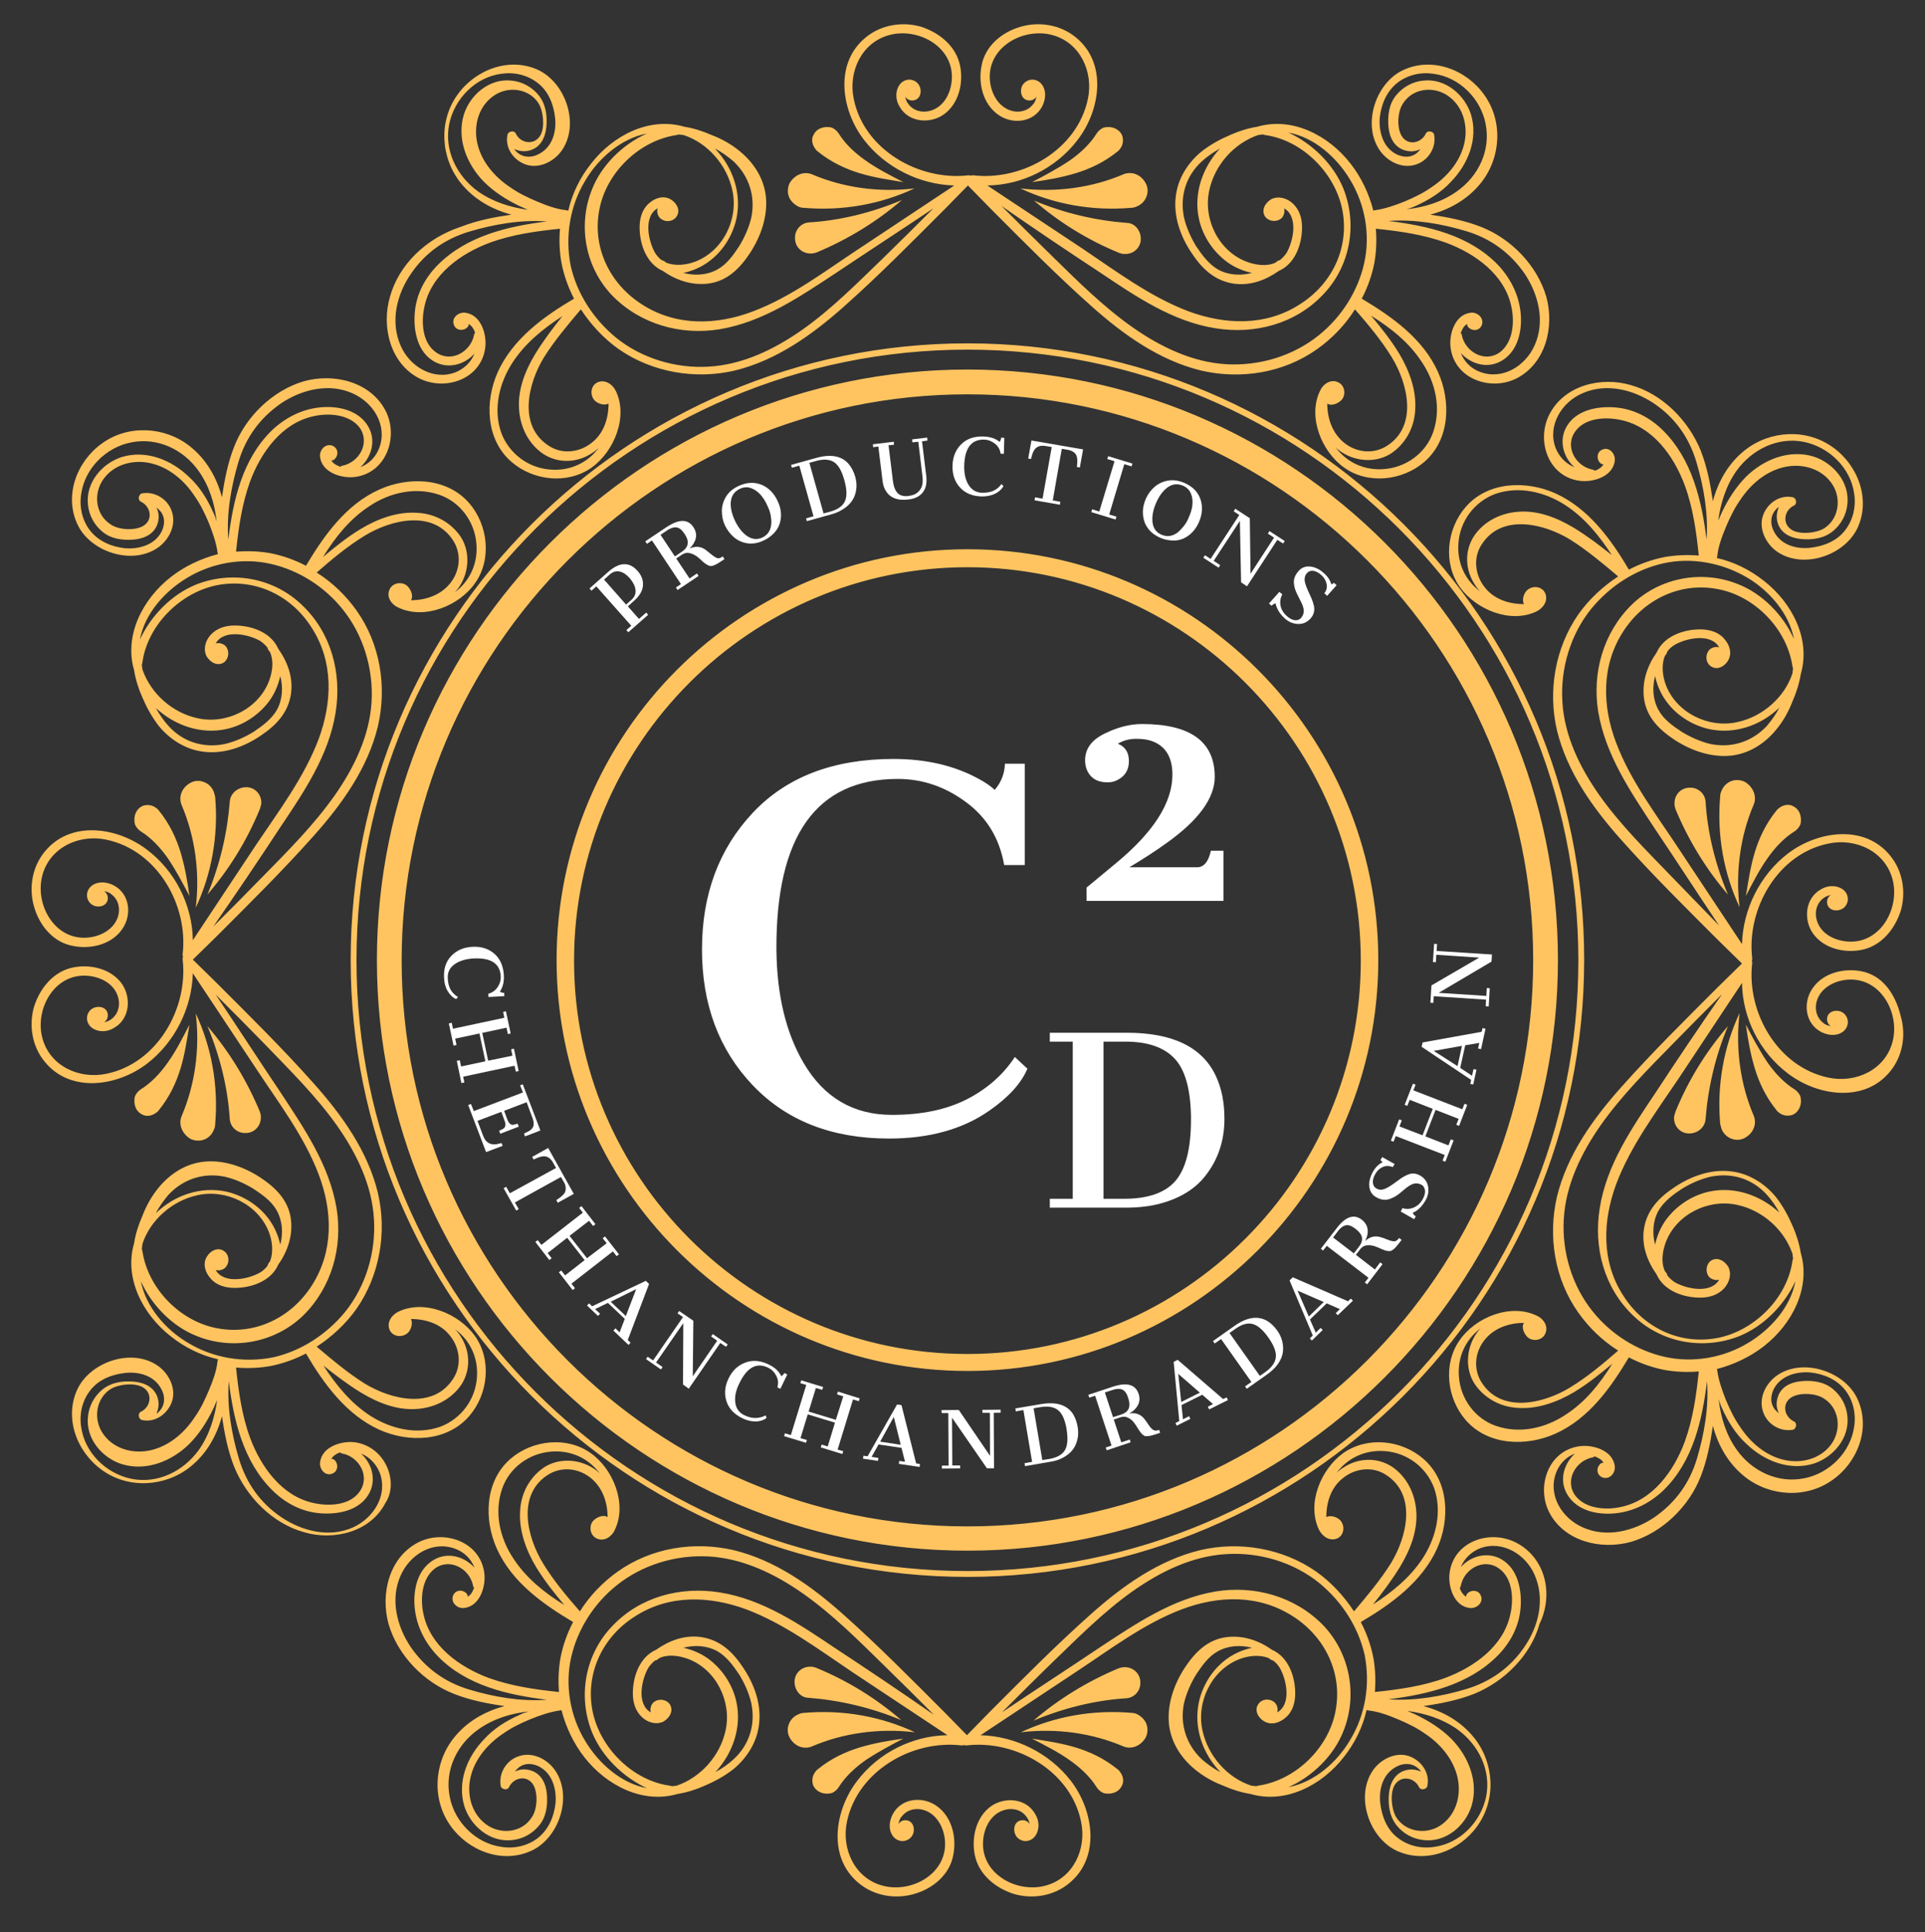 <svg version="1.0" preserveAspectRatio="xMidYMid meet" viewBox="85.35 86.1 203.25 204" zoomAndPan="magnify" xmlns:xlink="http://www.w3.org/1999/xlink" xmlns="http://www.w3.org/2000/svg" style="max-height: 500px" width="203.25" height="204"><rect x="85.35" y="86.1" width="203.25" height="204" fill="#333333" stroke="none"/><defs><g/><clipPath id="35bb0792b7"><path clip-rule="nonzero" d="M 88.355 88.355 L 286.355 88.355 L 286.355 286.355 L 88.355 286.355 Z M 88.355 88.355"/></clipPath></defs><g clip-path="url(#35bb0792b7)"><path fill-rule="nonzero" fill-opacity="1" d="M 187.496 144.09 C 163.551 144.09 144.117 163.574 144.117 187.469 C 144.117 211.363 163.602 230.848 187.496 230.848 C 211.391 230.848 230.875 211.363 230.875 187.469 C 230.875 163.574 211.441 144.09 187.496 144.09 Z M 187.496 229.055 C 164.574 229.055 145.961 210.391 145.961 187.52 C 145.961 164.652 164.625 145.988 187.496 145.988 C 210.363 145.988 229.027 164.652 229.027 187.52 C 229.027 210.391 210.414 229.055 187.496 229.055 Z M 187.496 125.117 C 153.141 125.117 125.145 153.113 125.145 187.469 C 125.145 221.824 153.141 249.82 187.496 249.82 C 221.848 249.82 249.844 221.824 249.844 187.469 C 249.844 153.113 221.902 125.117 187.496 125.117 Z M 187.496 247.258 C 154.578 247.258 127.758 220.438 127.758 187.52 C 127.758 154.602 154.574 127.734 187.496 127.734 C 220.414 127.734 247.23 154.551 247.23 187.469 C 247.23 220.387 220.465 247.258 187.496 247.258 Z M 187.496 122.352 C 151.602 122.352 122.375 151.578 122.375 187.469 C 122.375 223.363 151.602 252.59 187.496 252.59 C 223.387 252.59 252.613 223.363 252.613 187.469 C 252.664 151.578 223.438 122.352 187.496 122.352 Z M 187.496 251.973 C 151.91 251.973 122.992 223.055 122.992 187.469 C 122.992 151.883 151.961 123.016 187.496 123.016 C 223.027 123.016 252 151.934 252 187.52 C 252 223.105 223.078 251.973 187.496 251.973 Z M 129.605 126.043 C 132.375 127.426 136.117 126.145 136.578 122.863 C 136.785 121.477 136.168 119.324 134.477 119.121 C 133.758 119.016 132.938 119.684 133.297 120.453 C 133.555 121.066 134.426 121.066 134.785 120.555 C 134.836 120.453 134.836 120.402 134.836 120.297 C 134.988 120.402 135.09 120.504 135.145 120.555 C 135.297 120.762 135.449 120.965 135.5 121.223 C 135.5 121.223 135.5 121.273 135.5 121.273 C 135.449 121.324 135.398 121.375 135.398 121.477 C 135.039 123.273 132.938 124.453 131.348 123.273 C 129.914 122.246 129.809 120.043 130.168 118.453 C 130.887 115.07 134.016 112.863 137.039 111.734 C 139.398 110.863 141.961 110.504 144.477 110.25 C 144.371 111.43 144.422 112.66 144.629 113.84 C 144.887 115.172 145.348 116.453 145.961 117.633 C 142.73 119.531 139.5 121.887 137.91 125.375 C 136.527 128.453 136.629 132.504 139.348 134.859 C 141.656 136.859 145.242 137.27 147.809 135.477 C 150.168 133.785 151.703 130.145 150.371 127.375 C 150.012 126.656 149.242 126.145 148.473 126.453 C 147.758 126.758 147.602 127.684 148.062 128.297 C 148.371 128.707 149.141 128.965 149.602 128.707 C 149.602 130.297 149.09 131.887 147.809 132.859 C 146.527 133.887 144.68 134.09 143.297 133.168 C 140.016 131.066 141.09 126.605 142.781 123.836 C 143.91 122.043 145.297 120.402 146.68 118.762 C 147.758 120.402 149.09 121.836 150.68 122.965 C 154.219 125.426 158.781 126.195 162.934 125.223 C 167.344 124.145 171.137 121.426 174.473 118.453 C 178.164 115.172 181.648 111.633 185.137 108.145 C 185.957 107.324 186.727 106.504 187.547 105.684 C 188.367 106.504 189.137 107.324 189.957 108.145 C 193.441 111.633 196.93 115.172 200.621 118.453 C 203.953 121.426 207.75 124.145 212.16 125.223 C 216.363 126.195 220.875 125.477 224.414 122.965 C 226.004 121.836 227.387 120.402 228.414 118.762 C 229.797 120.352 231.18 121.992 232.309 123.836 C 234 126.605 235.078 131.066 231.797 133.168 C 230.359 134.09 228.566 133.887 227.285 132.859 C 226.004 131.836 225.488 130.246 225.488 128.707 C 225.898 129.016 226.668 128.707 227.027 128.297 C 227.488 127.734 227.336 126.758 226.617 126.453 C 225.848 126.094 225.027 126.656 224.719 127.375 C 223.387 130.145 224.926 133.836 227.285 135.477 C 229.797 137.27 233.438 136.859 235.746 134.859 C 238.461 132.504 238.566 128.453 237.18 125.375 C 235.59 121.836 232.309 119.531 229.129 117.633 C 229.746 116.453 230.207 115.172 230.465 113.84 C 230.668 112.66 230.719 111.43 230.617 110.25 C 233.129 110.504 235.641 110.863 238.051 111.734 C 241.078 112.863 244.207 115.07 244.922 118.453 C 245.281 120.043 245.129 122.195 243.742 123.273 C 242.152 124.453 240.051 123.273 239.691 121.477 C 239.691 121.375 239.641 121.324 239.59 121.273 C 239.59 121.273 239.59 121.223 239.59 121.223 C 239.691 120.965 239.797 120.762 239.949 120.555 C 240 120.504 240.102 120.402 240.258 120.297 C 240.258 120.352 240.258 120.453 240.309 120.555 C 240.668 121.066 241.488 121.117 241.797 120.453 C 242.102 119.684 241.332 119.016 240.617 119.121 C 238.926 119.324 238.309 121.477 238.516 122.863 C 238.977 126.145 242.77 127.426 245.488 126.043 C 248.562 124.453 249.488 120.605 248.613 117.426 C 247.641 114.094 244.871 111.273 241.691 110.043 C 240 109.379 238.156 109.02 236.359 108.762 C 238.461 108.199 240.359 107.121 241.742 105.379 C 243.848 102.711 244.051 98.867 242.051 96.098 C 240.156 93.43 236.516 92.047 233.438 93.531 C 230.566 94.918 229.129 99.328 231.078 102.043 C 231.898 103.172 233.387 103.941 234.82 103.48 C 236.156 103.07 237.027 101.688 236.77 100.301 C 236.668 99.941 236.051 99.84 235.898 100.199 C 235.387 101.277 233.898 101.531 233.285 100.352 C 232.82 99.43 232.926 97.84 233.488 97.02 C 234.465 95.48 236.516 95.172 238.051 96.098 C 239.797 97.172 240.41 99.328 239.949 101.277 C 239.488 103.223 238.102 104.812 236.461 105.891 C 235.59 106.504 234.617 106.969 233.641 107.379 C 232.617 107.789 231.59 108.145 230.516 108.301 C 230.465 108.301 230.414 108.301 230.359 108.352 C 229.898 106.559 229.078 104.812 227.949 103.379 C 225.645 100.402 221.797 98.402 218.105 99.48 C 217.133 99.637 216.156 99.941 215.234 100.352 C 214.156 100.812 213.133 101.379 212.211 102.098 C 210.773 103.273 209.695 104.969 209.492 106.863 C 209.234 108.969 210.004 111.07 211.133 112.762 C 212.211 114.402 213.543 115.734 215.594 116.043 C 217.336 116.301 218.977 115.684 220.363 114.711 C 222.105 113.941 222.824 111.891 222.824 110.094 C 222.824 109.172 222.566 108.25 221.848 107.582 C 221.234 107.02 220.363 106.762 219.594 107.121 C 218.977 107.48 218.465 108.25 218.926 108.969 C 219.336 109.531 220.258 109.582 220.723 109.07 C 220.926 108.812 221.027 108.402 220.926 108.094 C 222.465 108.969 221.902 111.582 221.184 112.812 C 220.977 113.121 220.723 113.375 220.465 113.582 C 220.363 113.582 220.258 113.633 220.207 113.684 C 220.156 113.734 220.055 113.785 220.004 113.84 C 219.082 114.25 217.953 114.094 216.977 113.734 C 214.004 112.605 212.363 109.223 213.031 106.199 C 213.594 103.531 215.645 101.223 218.207 100.352 C 218.363 100.352 218.516 100.301 218.723 100.301 C 218.773 100.301 218.824 100.352 218.875 100.352 C 222.824 100.867 226.309 104.352 227.078 108.25 C 227.848 112.25 226.004 116.094 222.566 118.246 C 218.977 120.555 214.723 120.402 210.824 118.965 C 206.773 117.426 203.238 114.762 199.648 112.352 C 196.312 110.145 192.93 107.891 189.598 105.684 C 193.289 105.633 196.879 103.84 199.133 100.867 C 201.543 97.738 202.312 92.711 198.879 89.996 C 197.289 88.715 195.082 88.355 193.137 88.918 C 191.137 89.48 189.34 90.969 188.98 93.07 C 188.621 94.918 189.137 97.07 190.727 98.199 C 192.211 99.277 194.469 99.07 195.391 97.328 C 195.75 96.609 195.852 95.738 195.391 95.07 C 194.93 94.406 194.008 94.301 193.441 94.918 C 192.93 95.48 193.082 96.66 194.008 96.711 C 194.367 96.711 194.621 96.559 194.777 96.301 C 194.727 96.609 194.621 96.918 194.418 97.121 C 193.902 97.789 193.082 97.992 192.316 97.84 C 190.676 97.48 189.852 95.738 189.852 94.199 C 189.852 90.918 193.492 89.02 196.418 89.789 C 199.391 90.559 200.828 93.688 200.211 96.559 C 199.082 101.941 193.289 105.223 188.109 104.609 C 188.008 104.609 187.906 104.609 187.855 104.66 C 187.801 104.609 187.699 104.609 187.598 104.609 C 182.367 105.223 176.574 101.891 175.496 96.559 C 174.883 93.688 176.316 90.559 179.289 89.789 C 182.215 89.02 185.855 90.918 185.855 94.199 C 185.855 95.738 185.086 97.48 183.395 97.84 C 182.625 97.992 181.805 97.789 181.289 97.121 C 181.086 96.867 180.984 96.609 180.93 96.301 C 181.086 96.559 181.344 96.711 181.699 96.711 C 182.625 96.66 182.777 95.531 182.266 94.918 C 181.699 94.301 180.777 94.406 180.316 95.07 C 179.855 95.738 179.906 96.66 180.316 97.328 C 181.238 99.02 183.496 99.223 184.98 98.199 C 186.57 97.07 187.086 94.918 186.727 93.07 C 186.316 90.969 184.52 89.535 182.574 88.918 C 180.625 88.355 178.418 88.715 176.828 89.996 C 173.395 92.711 174.164 97.738 176.574 100.867 C 178.828 103.789 182.418 105.582 186.109 105.684 C 182.777 107.891 179.395 110.145 176.059 112.352 C 172.473 114.711 168.934 117.426 164.883 118.965 C 160.984 120.453 156.73 120.555 153.141 118.246 C 149.758 116.094 147.859 112.25 148.629 108.25 C 149.348 104.352 152.832 100.918 156.832 100.352 C 156.883 100.352 156.934 100.301 156.984 100.301 C 157.141 100.301 157.293 100.352 157.5 100.352 C 160.062 101.172 162.113 103.531 162.676 106.199 C 163.344 109.223 161.703 112.605 158.73 113.734 C 157.754 114.094 156.629 114.195 155.703 113.84 C 155.652 113.785 155.551 113.734 155.5 113.684 C 155.398 113.633 155.293 113.582 155.242 113.582 C 154.934 113.375 154.73 113.121 154.523 112.812 C 153.809 111.582 153.242 108.969 154.781 108.094 C 154.68 108.453 154.781 108.812 154.988 109.07 C 155.449 109.582 156.371 109.582 156.781 108.969 C 157.242 108.301 156.781 107.48 156.113 107.121 C 155.344 106.711 154.473 107.02 153.859 107.582 C 153.141 108.199 152.883 109.172 152.883 110.094 C 152.883 111.891 153.602 113.941 155.344 114.711 C 156.73 115.684 158.371 116.246 160.113 116.043 C 162.164 115.785 163.5 114.402 164.574 112.762 C 165.703 111.02 166.422 108.914 166.215 106.863 C 166.012 104.969 164.984 103.328 163.496 102.098 C 162.574 101.328 161.551 100.762 160.473 100.352 C 159.551 99.941 158.574 99.637 157.602 99.48 C 153.91 98.402 150.062 100.402 147.758 103.379 C 146.578 104.863 145.758 106.559 145.348 108.352 C 145.297 108.352 145.242 108.301 145.191 108.301 C 144.117 108.199 143.039 107.789 142.066 107.379 C 141.09 106.969 140.117 106.504 139.246 105.891 C 137.605 104.812 136.219 103.223 135.758 101.277 C 135.297 99.328 135.91 97.172 137.656 96.098 C 139.141 95.172 141.246 95.48 142.219 97.02 C 142.73 97.891 142.887 99.48 142.426 100.352 C 141.809 101.48 140.32 101.277 139.809 100.199 C 139.656 99.84 139.039 99.941 138.938 100.301 C 138.629 101.688 139.551 103.02 140.887 103.48 C 142.27 103.941 143.809 103.172 144.629 102.043 C 146.578 99.328 145.141 94.969 142.27 93.531 C 139.195 92.047 135.555 93.43 133.656 96.098 C 131.656 98.867 131.859 102.711 133.965 105.379 C 135.348 107.121 137.246 108.199 139.348 108.762 C 137.555 109.02 135.707 109.379 134.016 110.043 C 130.273 111.273 127.453 114.094 126.527 117.426 C 125.605 120.555 126.527 124.453 129.605 126.043 Z M 141.859 123.477 C 140.781 125.273 139.961 127.324 140.168 129.477 C 140.32 131.273 141.191 133.016 142.73 134.039 C 144.32 135.066 146.32 134.965 147.859 133.938 C 148.117 133.785 148.371 133.578 148.578 133.375 C 147.398 134.965 145.551 135.836 143.5 135.68 C 141.141 135.527 139.09 133.988 138.27 131.785 C 137.398 129.273 138.066 126.555 139.449 124.402 C 140.781 122.352 142.68 120.812 144.73 119.477 C 143.758 120.707 142.73 122.043 141.859 123.477 Z M 235.488 124.348 C 236.926 126.504 237.539 129.219 236.668 131.734 C 235.898 133.938 233.797 135.477 231.438 135.629 C 229.387 135.785 227.539 134.914 226.363 133.324 C 226.566 133.527 226.824 133.734 227.078 133.887 C 228.617 134.859 230.668 134.965 232.207 133.988 C 233.746 132.965 234.668 131.273 234.77 129.426 C 234.926 127.324 234.156 125.223 233.078 123.426 C 232.207 121.992 231.18 120.707 230.105 119.426 C 232.258 120.762 234.156 122.297 235.488 124.348 Z M 234.82 107.84 C 236.207 107.223 237.539 106.402 238.566 105.273 C 240.359 103.43 241.438 100.762 240.668 98.199 C 240 96.098 237.949 94.352 235.641 94.609 C 234.516 94.711 233.488 95.277 232.77 96.148 C 232 97.07 231.848 98.301 231.949 99.48 C 232.055 100.609 232.566 101.688 233.746 101.992 C 234.309 102.148 234.82 102.098 235.336 101.84 C 235.18 102.043 235.027 102.199 234.82 102.352 C 234.207 102.762 233.488 102.711 232.82 102.402 C 231.387 101.688 230.926 100.047 231.027 98.559 C 231.18 97.121 231.746 95.738 232.926 94.816 C 234 93.996 235.387 93.688 236.719 93.891 C 239.438 94.25 241.691 96.508 242.207 99.172 C 242.77 101.992 241.438 104.711 239.18 106.301 C 237.59 107.43 235.746 107.992 233.848 108.199 C 234.207 108.094 234.516 107.992 234.82 107.84 Z M 240.156 110.504 C 242.719 111.273 244.77 112.762 246.309 114.965 C 247.793 117.172 248.512 120.043 247.383 122.555 C 246.41 124.758 244 126.246 241.641 125.375 C 240.668 125.016 239.949 124.297 239.59 123.375 C 240.668 124.555 242.41 125.066 243.898 124.195 C 245.641 123.172 246.102 120.965 245.898 119.066 C 245.691 117.121 244.77 115.375 243.438 113.992 C 240.41 110.914 236.105 109.941 231.949 109.43 C 234.719 109.223 237.59 109.734 240.156 110.504 Z M 211.953 109.273 C 212.363 111.07 213.441 112.66 214.875 113.734 C 215.645 114.301 216.566 114.711 217.543 114.914 C 216.363 115.223 215.082 115.172 213.953 114.555 C 212.98 113.992 212.262 113.02 211.645 112.094 C 211.082 111.172 210.621 110.145 210.363 109.07 C 209.902 106.812 210.57 104.66 212.262 103.121 C 212.824 102.609 213.492 102.148 214.156 101.789 C 212.312 103.789 211.336 106.559 211.953 109.273 Z M 201.492 114.863 C 205.234 117.375 209.133 120.043 213.695 120.762 C 217.852 121.426 222.105 120.297 225.027 117.223 C 227.898 114.25 228.719 109.84 227.184 105.992 C 226.156 103.48 223.953 101.277 221.387 100.098 C 224.156 100.609 226.516 102.762 227.898 105.07 C 229.488 107.684 230.055 110.914 229.387 113.891 C 228.719 116.863 226.977 119.582 224.617 121.477 C 221.902 123.684 218.312 124.758 214.824 124.555 C 211.234 124.348 207.852 122.707 204.93 120.656 C 201.801 118.453 199.082 115.734 196.367 113.07 C 194.57 111.324 192.828 109.582 191.086 107.84 C 194.621 110.301 198.059 112.605 201.492 114.863 Z M 162.781 103.121 C 164.422 104.66 165.141 106.812 164.676 109.07 C 164.422 110.145 163.961 111.172 163.395 112.094 C 162.781 113.02 162.113 113.992 161.09 114.555 C 159.961 115.172 158.68 115.223 157.5 114.914 C 158.473 114.711 159.395 114.301 160.164 113.734 C 161.652 112.66 162.676 111.02 163.086 109.273 C 163.703 106.559 162.73 103.738 160.832 101.789 C 161.551 102.148 162.164 102.609 162.781 103.121 Z M 147.141 105.172 C 148.527 102.812 150.938 100.711 153.652 100.199 C 151.09 101.328 148.832 103.582 147.859 106.094 C 146.32 109.891 147.141 114.352 150.012 117.324 C 152.988 120.352 157.242 121.527 161.344 120.863 C 165.906 120.094 169.805 117.426 173.547 114.965 C 176.984 112.66 180.469 110.402 183.906 108.094 C 182.164 109.84 180.418 111.582 178.625 113.324 C 175.906 115.941 173.188 118.711 170.062 120.914 C 167.137 122.965 163.805 124.605 160.164 124.812 C 156.68 125.016 153.09 123.938 150.371 121.734 C 148.012 119.785 146.27 117.121 145.602 114.145 C 144.988 111.02 145.551 107.789 147.141 105.172 Z M 135.809 106.301 C 133.555 104.66 132.219 101.941 132.785 99.172 C 133.348 96.508 135.555 94.25 138.27 93.891 C 139.605 93.688 140.988 93.996 142.066 94.816 C 143.246 95.688 143.809 97.121 143.961 98.559 C 144.117 100.047 143.656 101.688 142.168 102.402 C 141.551 102.711 140.781 102.762 140.168 102.352 C 139.961 102.199 139.758 102.043 139.656 101.84 C 140.117 102.043 140.68 102.148 141.246 101.992 C 142.426 101.688 142.938 100.609 143.039 99.48 C 143.141 98.301 142.988 97.121 142.219 96.148 C 141.5 95.277 140.477 94.711 139.348 94.609 C 137.039 94.352 134.988 96.098 134.324 98.199 C 133.555 100.762 134.629 103.43 136.426 105.273 C 137.5 106.352 138.785 107.172 140.168 107.84 C 140.477 107.992 140.781 108.094 141.09 108.25 C 139.246 107.992 137.398 107.43 135.809 106.301 Z M 128.734 115.016 C 130.219 112.812 132.324 111.324 134.887 110.555 C 137.449 109.789 140.371 109.273 143.09 109.48 C 138.938 109.992 134.629 111.02 131.605 114.043 C 130.219 115.426 129.297 117.172 129.145 119.121 C 128.988 120.965 129.398 123.223 131.145 124.246 C 132.629 125.117 134.426 124.605 135.449 123.426 C 135.09 124.348 134.324 125.066 133.398 125.426 C 131.039 126.297 128.578 124.758 127.656 122.605 C 126.527 120.043 127.246 117.172 128.734 115.016 Z M 168.625 106.812 C 168.473 106.352 168.523 105.84 168.727 105.43 C 169.242 104.559 170.215 104.148 171.086 104.508 C 174.316 105.891 178.113 106.453 181.906 105.992 C 178.418 107.633 174.367 108.402 170.215 108.043 C 170.012 108.043 169.805 107.992 169.602 107.891 C 169.137 107.633 168.781 107.273 168.625 106.812 Z M 171.344 101.688 C 171.086 101.277 171.035 100.812 171.188 100.457 C 171.344 100.098 171.598 99.789 172.008 99.637 C 172.422 99.48 172.883 99.48 173.188 99.582 C 173.445 99.688 173.754 99.941 173.906 100.199 C 174.574 101.277 175.598 102.25 176.777 103.07 C 178.008 103.941 179.344 104.609 180.727 105.328 C 179.188 105.07 177.703 104.863 176.164 104.402 C 174.625 103.941 173.086 103.223 171.703 102.098 C 171.547 101.992 171.445 101.84 171.344 101.688 Z M 170.777 109.582 C 174.062 109.379 177.395 108.559 180.574 107.223 C 177.957 109.48 174.883 111.375 171.547 112.762 C 171.395 112.812 171.188 112.863 171.035 112.863 C 170.062 112.914 169.293 112.195 169.293 111.273 C 169.242 110.402 169.906 109.633 170.777 109.582 Z M 203.953 104.508 C 204.824 104.148 205.801 104.508 206.312 105.43 C 206.57 105.891 206.57 106.402 206.414 106.812 C 206.262 107.273 205.902 107.684 205.391 107.891 C 205.184 107.992 204.98 108.043 204.773 108.043 C 200.621 108.402 196.57 107.633 193.082 105.992 C 196.93 106.453 200.723 105.891 203.953 104.508 Z M 201.133 100.199 C 201.289 99.941 201.594 99.688 201.852 99.582 C 202.211 99.48 202.621 99.48 203.031 99.637 C 203.391 99.789 203.699 100.047 203.852 100.457 C 203.953 100.812 203.953 101.277 203.699 101.688 C 203.594 101.84 203.492 101.992 203.34 102.098 C 201.953 103.223 200.418 103.941 198.879 104.402 C 197.34 104.863 195.801 105.121 194.316 105.328 C 195.699 104.609 197.031 103.891 198.262 103.07 C 199.441 102.25 200.469 101.277 201.133 100.199 Z M 205.801 111.324 C 205.801 112.25 205.031 112.965 204.059 112.914 C 203.852 112.914 203.699 112.863 203.543 112.812 C 200.16 111.43 197.133 109.531 194.52 107.273 C 197.699 108.609 201.031 109.379 204.312 109.633 C 205.133 109.633 205.801 110.402 205.801 111.324 Z M 122.887 238.387 C 121.504 238.18 119.352 238.797 119.145 240.488 C 119.043 241.207 119.711 242.027 120.477 241.668 C 121.094 241.41 121.094 240.539 120.582 240.18 C 120.477 240.129 120.426 240.129 120.324 240.129 C 120.426 239.977 120.531 239.871 120.582 239.82 C 120.785 239.668 120.992 239.512 121.246 239.461 C 121.246 239.461 121.297 239.461 121.297 239.461 C 121.352 239.512 121.402 239.566 121.504 239.566 C 123.297 239.922 124.477 242.027 123.297 243.617 C 122.273 245.051 120.066 245.152 118.477 244.793 C 115.094 244.078 112.891 240.949 111.762 237.926 C 110.891 235.566 110.531 233 110.273 230.488 C 111.453 230.59 112.684 230.539 113.863 230.336 C 115.195 230.078 116.48 229.617 117.656 229.004 C 119.555 232.234 121.914 235.461 125.402 237.051 C 128.477 238.438 132.527 238.336 134.887 235.617 C 136.887 233.309 137.297 229.719 135.5 227.156 C 133.809 224.797 130.168 223.258 127.398 224.594 C 126.684 224.953 126.168 225.719 126.477 226.488 C 126.785 227.207 127.707 227.359 128.324 226.898 C 128.734 226.594 128.988 225.824 128.734 225.363 C 130.324 225.363 131.914 225.875 132.887 227.156 C 133.914 228.438 134.117 230.285 133.195 231.668 C 131.094 234.949 126.633 233.875 123.863 232.18 C 122.066 231.055 120.426 229.668 118.785 228.285 C 120.426 227.207 121.863 225.875 122.992 224.285 C 125.453 220.746 126.223 216.184 125.246 212.031 C 124.172 207.621 121.453 203.824 118.477 200.492 C 115.195 196.801 111.66 193.316 108.172 189.828 C 107.352 189.008 106.531 188.238 105.711 187.418 C 106.531 186.598 107.352 185.828 108.172 185.008 C 111.66 181.52 115.195 178.035 118.477 174.344 C 121.453 171.012 124.172 167.215 125.246 162.805 C 126.223 158.602 125.504 154.09 122.992 150.551 C 121.863 148.961 120.426 147.578 118.785 146.551 C 120.375 145.168 122.016 143.781 123.863 142.656 C 126.633 140.961 131.094 139.887 133.195 143.168 C 134.117 144.602 133.914 146.398 132.887 147.68 C 131.859 148.961 130.273 149.473 128.734 149.473 C 129.043 149.062 128.734 148.297 128.324 147.938 C 127.758 147.473 126.785 147.629 126.477 148.348 C 126.117 149.117 126.684 149.938 127.398 150.242 C 130.168 151.578 133.859 150.039 135.5 147.68 C 137.297 145.168 136.887 141.527 134.887 139.219 C 132.527 136.5 128.477 136.398 125.402 137.785 C 121.863 139.375 119.555 142.656 117.656 145.832 C 116.48 145.219 115.195 144.758 113.863 144.5 C 112.684 144.297 111.453 144.246 110.273 144.348 C 110.531 141.836 110.891 139.32 111.762 136.91 C 112.891 133.887 115.094 130.758 118.477 130.039 C 120.066 129.684 122.223 129.836 123.297 131.219 C 124.477 132.809 123.297 134.91 121.504 135.27 C 121.402 135.27 121.352 135.324 121.297 135.375 C 121.297 135.375 121.246 135.375 121.246 135.375 C 120.992 135.27 120.785 135.168 120.582 135.016 C 120.531 134.965 120.426 134.859 120.324 134.707 C 120.375 134.707 120.477 134.707 120.582 134.656 C 121.094 134.297 121.145 133.477 120.477 133.168 C 119.711 132.859 119.043 133.629 119.145 134.348 C 119.352 136.039 121.504 136.656 122.887 136.449 C 126.168 135.988 127.453 132.195 126.066 129.477 C 124.477 126.402 120.633 125.477 117.453 126.348 C 114.121 127.324 111.301 130.094 110.07 133.27 C 109.402 134.965 109.043 136.809 108.789 138.605 C 108.223 136.5 107.148 134.605 105.402 133.219 C 102.738 131.117 98.891 130.914 96.121 132.914 C 93.457 134.809 92.07 138.449 93.559 141.527 C 94.941 144.398 99.352 145.832 102.07 143.887 C 103.199 143.066 103.969 141.578 103.508 140.141 C 103.098 138.809 101.711 137.938 100.328 138.195 C 99.969 138.297 99.867 138.91 100.223 139.066 C 101.301 139.578 101.559 141.066 100.379 141.68 C 99.457 142.141 97.867 142.039 97.047 141.477 C 95.508 140.5 95.199 138.449 96.121 136.91 C 97.199 135.168 99.352 134.555 101.301 135.016 C 103.25 135.477 104.84 136.859 105.914 138.5 C 106.531 139.375 106.992 140.348 107.402 141.32 C 107.812 142.348 108.172 143.371 108.324 144.449 C 108.324 144.5 108.324 144.551 108.379 144.602 C 106.582 145.066 104.84 145.887 103.402 147.012 C 100.43 149.32 98.43 153.168 99.508 156.859 C 99.66 157.832 99.969 158.805 100.379 159.73 C 100.84 160.805 101.402 161.832 102.121 162.754 C 103.301 164.191 104.992 165.266 106.891 165.473 C 108.992 165.727 111.094 164.961 112.785 163.832 C 114.426 162.754 115.762 161.422 116.07 159.371 C 116.324 157.629 115.711 155.984 114.734 154.602 C 113.965 152.859 111.914 152.141 110.121 152.141 C 109.199 152.141 108.273 152.398 107.609 153.113 C 107.043 153.73 106.789 154.602 107.148 155.371 C 107.504 155.984 108.273 156.5 108.992 156.039 C 109.555 155.629 109.609 154.703 109.094 154.242 C 108.84 154.039 108.43 153.934 108.121 154.039 C 108.992 152.5 111.609 153.062 112.84 153.781 C 113.145 153.988 113.402 154.242 113.605 154.5 C 113.605 154.602 113.66 154.703 113.711 154.754 C 113.762 154.809 113.812 154.91 113.863 154.961 C 114.273 155.883 114.121 157.012 113.762 157.984 C 112.633 160.961 109.25 162.602 106.223 161.934 C 103.559 161.371 101.25 159.32 100.379 156.754 C 100.379 156.602 100.328 156.449 100.328 156.242 C 100.328 156.191 100.379 156.141 100.379 156.09 C 100.891 152.141 104.379 148.652 108.273 147.883 C 112.273 147.117 116.121 148.961 118.273 152.398 C 120.582 155.984 120.426 160.242 118.992 164.141 C 117.453 168.191 114.785 171.727 112.375 175.316 C 110.172 178.648 107.914 182.035 105.711 185.367 C 105.66 181.676 103.863 178.086 100.891 175.828 C 97.762 173.418 92.738 172.652 90.02 176.086 C 88.738 177.676 88.379 179.879 88.945 181.828 C 89.508 183.828 90.996 185.625 93.098 185.98 C 94.941 186.34 97.098 185.828 98.227 184.238 C 99.301 182.75 99.098 180.496 97.352 179.574 C 96.637 179.215 95.762 179.113 95.098 179.574 C 94.43 180.035 94.328 180.957 94.941 181.52 C 95.508 182.035 96.688 181.879 96.738 180.957 C 96.738 180.598 96.582 180.344 96.328 180.188 C 96.637 180.238 96.941 180.344 97.148 180.547 C 97.816 181.059 98.02 181.879 97.867 182.648 C 97.508 184.289 95.762 185.109 94.227 185.109 C 90.945 185.109 89.047 181.469 89.816 178.547 C 90.586 175.574 93.711 174.137 96.582 174.754 C 101.969 175.883 105.25 181.676 104.633 186.855 C 104.633 186.957 104.633 187.059 104.684 187.109 C 104.633 187.16 104.633 187.266 104.633 187.367 C 105.25 192.598 101.918 198.391 96.582 199.469 C 93.711 200.082 90.586 198.648 89.816 195.672 C 89.047 192.75 90.945 189.109 94.227 189.109 C 95.762 189.109 97.508 189.879 97.867 191.57 C 98.02 192.34 97.816 193.16 97.148 193.672 C 96.891 193.879 96.637 193.98 96.328 194.031 C 96.582 193.879 96.738 193.621 96.738 193.262 C 96.688 192.34 95.559 192.188 94.941 192.699 C 94.328 193.262 94.43 194.188 95.098 194.648 C 95.762 195.109 96.688 195.059 97.352 194.648 C 99.047 193.727 99.25 191.469 98.227 189.98 C 97.098 188.391 94.941 187.879 93.098 188.238 C 90.996 188.648 89.559 190.441 88.945 192.391 C 88.379 194.34 88.738 196.547 90.02 198.133 C 92.738 201.57 97.762 200.801 100.891 198.391 C 103.812 196.133 105.609 192.547 105.711 188.855 C 107.914 192.188 110.172 195.57 112.375 198.902 C 114.734 202.492 117.453 206.031 118.992 210.082 C 120.477 213.977 120.582 218.234 118.273 221.824 C 116.121 225.207 112.273 227.105 108.273 226.336 C 104.379 225.617 100.941 222.133 100.379 218.133 C 100.379 218.082 100.328 218.027 100.328 217.977 C 100.328 217.824 100.379 217.672 100.379 217.465 C 101.199 214.902 103.559 212.852 106.223 212.285 C 109.25 211.621 112.633 213.262 113.762 216.234 C 114.121 217.207 114.223 218.336 113.863 219.262 C 113.812 219.312 113.762 219.414 113.711 219.465 C 113.66 219.566 113.605 219.672 113.605 219.723 C 113.402 220.027 113.145 220.234 112.84 220.438 C 111.609 221.156 108.992 221.723 108.121 220.184 C 108.48 220.285 108.84 220.184 109.094 219.977 C 109.609 219.516 109.609 218.594 108.992 218.184 C 108.324 217.723 107.504 218.184 107.148 218.852 C 106.738 219.617 107.043 220.492 107.609 221.105 C 108.223 221.824 109.199 222.078 110.121 222.078 C 111.914 222.078 113.965 221.363 114.734 219.617 C 115.711 218.234 116.273 216.594 116.07 214.852 C 115.812 212.801 114.426 211.465 112.785 210.391 C 111.043 209.262 108.941 208.543 106.891 208.75 C 104.992 208.953 103.352 209.98 102.121 211.465 C 101.352 212.391 100.789 213.414 100.379 214.492 C 99.969 215.414 99.66 216.387 99.508 217.363 C 98.43 221.055 100.43 224.898 103.402 227.207 C 104.891 228.387 106.582 229.207 108.379 229.617 C 108.379 229.668 108.324 229.719 108.324 229.77 C 108.223 230.848 107.812 231.926 107.402 232.898 C 106.992 233.875 106.531 234.848 105.914 235.719 C 104.84 237.359 103.25 238.746 101.301 239.207 C 99.352 239.668 97.199 239.051 96.121 237.309 C 95.199 235.82 95.508 233.719 97.047 232.746 C 97.918 232.234 99.508 232.078 100.379 232.539 C 101.508 233.156 101.301 234.641 100.223 235.156 C 99.867 235.309 99.969 235.926 100.328 236.027 C 101.711 236.336 103.043 235.41 103.508 234.078 C 103.969 232.695 103.199 231.156 102.07 230.336 C 99.352 228.387 94.996 229.824 93.559 232.695 C 92.07 235.77 93.457 239.41 96.121 241.309 C 98.891 243.309 102.738 243.102 105.402 241 C 107.148 239.617 108.223 237.719 108.789 235.617 C 109.043 237.41 109.402 239.258 110.07 240.949 C 111.352 244.129 114.121 246.949 117.453 247.871 C 120.582 248.793 124.477 247.871 126.066 244.742 C 127.453 242.641 126.117 238.898 122.887 238.387 Z M 123.504 233.156 C 125.297 234.23 127.348 235.051 129.504 234.848 C 131.297 234.695 133.039 233.82 134.066 232.285 C 135.09 230.695 134.988 228.695 133.965 227.156 C 133.809 226.898 133.605 226.645 133.398 226.438 C 134.988 227.617 135.859 229.465 135.707 231.516 C 135.555 233.875 134.016 235.926 131.809 236.746 C 129.297 237.617 126.578 236.949 124.426 235.566 C 122.375 234.23 120.836 232.336 119.504 230.285 C 120.734 231.258 122.066 232.285 123.504 233.156 Z M 124.375 139.527 C 126.527 138.09 129.246 137.477 131.758 138.348 C 133.965 139.117 135.5 141.219 135.656 143.578 C 135.809 145.629 134.938 147.473 133.348 148.652 C 133.555 148.449 133.758 148.191 133.914 147.938 C 134.887 146.398 134.988 144.348 134.016 142.809 C 132.988 141.27 131.297 140.348 129.453 140.246 C 127.348 140.09 125.246 140.859 123.453 141.938 C 122.016 142.809 120.734 143.836 119.453 144.91 C 120.785 142.758 122.324 140.859 124.375 139.527 Z M 107.863 140.195 C 107.25 138.809 106.43 137.477 105.301 136.449 C 103.453 134.656 100.789 133.578 98.227 134.348 C 96.121 135.016 94.379 137.066 94.637 139.375 C 94.738 140.5 95.301 141.527 96.172 142.246 C 97.098 143.012 98.328 143.168 99.508 143.066 C 100.633 142.961 101.711 142.449 102.02 141.27 C 102.172 140.707 102.121 140.195 101.867 139.68 C 102.07 139.836 102.223 139.988 102.379 140.195 C 102.789 140.809 102.738 141.527 102.43 142.191 C 101.711 143.629 100.07 144.09 98.582 143.988 C 97.148 143.836 95.762 143.27 94.84 142.09 C 94.02 141.016 93.711 139.629 93.918 138.297 C 94.277 135.578 96.531 133.324 99.199 132.809 C 102.02 132.246 104.738 133.578 106.328 135.836 C 107.453 137.426 108.02 139.27 108.223 141.168 C 108.121 140.809 108.02 140.5 107.863 140.195 Z M 109.301 163.062 C 111.094 162.652 112.684 161.574 113.762 160.141 C 114.324 159.371 114.734 158.449 114.941 157.473 C 115.25 158.652 115.195 159.934 114.582 161.062 C 114.016 162.035 113.043 162.754 112.121 163.371 C 111.199 163.934 110.172 164.395 109.094 164.652 C 106.84 165.113 104.684 164.445 103.148 162.754 C 102.633 162.191 102.172 161.523 101.812 160.855 C 103.812 162.703 106.582 163.676 109.301 163.062 Z M 110.531 134.859 C 111.301 132.297 112.785 130.246 114.992 128.707 C 117.195 127.223 120.066 126.504 122.582 127.633 C 124.785 128.605 126.273 131.016 125.402 133.375 C 125.043 134.348 124.324 135.066 123.402 135.426 C 124.582 134.348 125.094 132.605 124.223 131.117 C 123.195 129.375 120.992 128.914 119.094 129.117 C 117.145 129.324 115.402 130.246 114.016 131.578 C 110.941 134.605 109.965 138.91 109.453 143.066 C 109.25 140.297 109.762 137.426 110.531 134.859 Z M 114.891 173.523 C 117.402 169.777 120.066 165.883 120.785 161.32 C 121.453 157.164 120.324 152.91 117.246 149.988 C 114.273 147.117 109.863 146.297 106.02 147.832 C 103.508 148.859 101.301 151.062 100.121 153.629 C 100.633 150.859 102.789 148.5 105.094 147.117 C 107.711 145.527 110.941 144.961 113.914 145.629 C 116.891 146.297 119.605 148.039 121.504 150.398 C 123.707 153.113 124.785 156.703 124.582 160.191 C 124.375 163.781 122.734 167.164 120.684 170.086 C 118.477 173.215 115.762 175.934 113.094 178.648 C 111.352 180.445 109.609 182.188 107.863 183.93 C 110.324 180.395 112.633 176.957 114.891 173.523 Z M 103.148 212.234 C 104.684 210.594 106.84 209.875 109.094 210.34 C 110.172 210.594 111.199 211.055 112.121 211.621 C 113.043 212.234 114.016 212.902 114.582 213.926 C 115.195 215.055 115.25 216.336 114.941 217.516 C 114.734 216.543 114.324 215.621 113.762 214.852 C 112.684 213.363 111.043 212.336 109.301 211.926 C 106.582 211.312 103.762 212.285 101.812 214.184 C 102.172 213.465 102.633 212.852 103.148 212.234 Z M 106.328 239.207 C 104.684 241.461 101.969 242.797 99.199 242.23 C 96.531 241.668 94.277 239.461 93.918 236.746 C 93.711 235.41 94.02 234.027 94.84 232.949 C 95.711 231.77 97.148 231.207 98.582 231.055 C 100.07 230.898 101.711 231.359 102.43 232.848 C 102.738 233.465 102.789 234.23 102.379 234.848 C 102.223 235.051 102.07 235.258 101.867 235.359 C 102.07 234.898 102.172 234.336 102.02 233.77 C 101.711 232.59 100.633 232.078 99.508 231.977 C 98.328 231.875 97.148 232.027 96.172 232.797 C 95.301 233.516 94.738 234.539 94.637 235.668 C 94.379 237.977 96.121 240.027 98.227 240.691 C 100.789 241.461 103.453 240.387 105.301 238.59 C 106.379 237.516 107.199 236.23 107.863 234.848 C 108.02 234.539 108.121 234.23 108.273 233.926 C 108.02 235.77 107.453 237.617 106.328 239.207 Z M 105.199 227.875 C 102.84 226.488 100.738 224.078 100.223 221.363 C 101.352 223.926 103.609 226.184 106.121 227.156 C 109.914 228.695 114.375 227.875 117.352 225.004 C 120.375 222.027 121.555 217.773 120.887 213.672 C 120.121 209.105 117.453 205.211 114.992 201.469 C 112.684 198.031 110.43 194.547 108.121 191.109 C 109.863 192.852 111.609 194.598 113.352 196.391 C 115.965 199.109 118.734 201.828 120.941 204.953 C 122.992 207.875 124.633 211.211 124.836 214.852 C 125.043 218.336 123.965 221.926 121.762 224.645 C 119.812 227.004 117.145 228.746 114.172 229.414 C 111.043 230.027 107.812 229.465 105.199 227.875 Z M 122.633 247.359 C 120.121 248.488 117.246 247.77 115.043 246.281 C 112.84 244.793 111.352 242.691 110.582 240.129 C 109.812 237.566 109.301 234.641 109.504 231.926 C 110.02 236.078 111.043 240.387 114.07 243.41 C 115.453 244.793 117.195 245.719 119.145 245.871 C 120.992 246.027 123.246 245.617 124.273 243.871 C 125.145 242.387 124.633 240.59 123.453 239.566 C 124.375 239.922 125.094 240.691 125.453 241.617 C 126.324 243.973 124.785 246.383 122.633 247.359 Z M 104.531 203.93 C 105.914 200.699 106.48 196.902 106.02 193.109 C 107.66 196.598 108.43 200.648 108.07 204.801 C 108.07 205.004 108.02 205.211 107.914 205.414 C 107.711 205.93 107.301 206.289 106.84 206.441 C 106.379 206.594 105.863 206.543 105.453 206.34 C 104.531 205.773 104.172 204.75 104.531 203.93 Z M 103.098 198.238 C 103.969 197.008 104.633 195.672 105.352 194.289 C 105.094 195.828 104.891 197.312 104.43 198.852 C 103.969 200.391 103.25 201.93 102.121 203.312 C 102.02 203.469 101.867 203.57 101.711 203.672 C 101.301 203.93 100.84 203.98 100.48 203.824 C 100.121 203.672 99.812 203.414 99.66 203.004 C 99.508 202.594 99.508 202.133 99.609 201.828 C 99.711 201.57 99.969 201.262 100.223 201.109 C 101.301 200.441 102.277 199.418 103.098 198.238 Z M 109.609 204.234 C 109.402 200.953 108.582 197.621 107.25 194.441 C 109.504 197.059 111.402 200.133 112.785 203.469 C 112.84 203.621 112.891 203.824 112.891 203.98 C 112.941 204.953 112.223 205.723 111.301 205.723 C 110.43 205.773 109.66 205.109 109.609 204.234 Z M 108.07 170.242 C 108.43 174.395 107.66 178.445 106.02 181.93 C 106.48 178.137 105.914 174.344 104.531 171.113 C 104.172 170.242 104.531 169.266 105.453 168.754 C 105.914 168.496 106.43 168.496 106.84 168.652 C 107.301 168.805 107.711 169.164 107.914 169.676 C 107.969 169.832 108.02 170.035 108.07 170.242 Z M 102.121 171.676 C 103.25 173.062 103.969 174.598 104.43 176.137 C 104.891 177.676 105.148 179.215 105.352 180.699 C 104.633 179.316 103.918 177.984 103.098 176.754 C 102.277 175.574 101.301 174.547 100.223 173.883 C 99.969 173.727 99.711 173.418 99.609 173.164 C 99.508 172.805 99.508 172.395 99.66 171.984 C 99.812 171.625 100.07 171.316 100.48 171.164 C 100.84 171.062 101.301 171.062 101.711 171.316 C 101.867 171.422 102.02 171.523 102.121 171.676 Z M 112.785 171.523 C 111.402 174.906 109.504 177.934 107.25 180.547 C 108.582 177.367 109.352 174.035 109.609 170.754 C 109.66 169.883 110.43 169.215 111.352 169.215 C 112.273 169.215 112.992 169.984 112.941 170.957 C 112.891 171.164 112.84 171.367 112.785 171.523 Z M 245.383 248.949 C 242.617 247.562 238.871 248.844 238.41 252.129 C 238.207 253.512 238.82 255.664 240.512 255.871 C 241.23 255.973 242.051 255.305 241.691 254.539 C 241.438 253.922 240.566 253.922 240.207 254.434 C 240.156 254.539 240.156 254.59 240.156 254.691 C 240 254.59 239.898 254.484 239.848 254.434 C 239.691 254.23 239.539 254.023 239.488 253.77 C 239.488 253.77 239.488 253.715 239.488 253.715 C 239.539 253.664 239.59 253.613 239.59 253.512 C 239.949 251.719 242.051 250.539 243.641 251.719 C 245.078 252.742 245.18 254.949 244.82 256.535 C 244.102 259.922 240.977 262.125 237.949 263.254 C 235.59 264.125 233.027 264.484 230.516 264.742 C 230.617 263.562 230.566 262.332 230.359 261.152 C 230.105 259.82 229.645 258.535 229.027 257.355 C 232.258 255.461 235.488 253.102 237.078 249.613 C 238.461 246.539 238.359 242.488 235.641 240.129 C 233.336 238.129 229.746 237.719 227.184 239.512 C 224.824 241.207 223.285 244.848 224.617 247.613 C 224.977 248.332 225.746 248.844 226.516 248.539 C 227.234 248.23 227.387 247.309 226.926 246.691 C 226.617 246.281 225.848 246.027 225.387 246.281 C 225.387 244.691 225.898 243.102 227.184 242.129 C 228.465 241.102 230.309 240.898 231.695 241.82 C 234.977 243.922 233.898 248.383 232.207 251.152 C 231.078 252.949 229.695 254.59 228.309 256.23 C 227.234 254.59 225.898 253.152 224.309 252.023 C 220.773 249.562 216.207 248.793 212.055 249.77 C 207.645 250.844 203.852 253.562 200.52 256.535 C 196.828 259.82 193.34 263.355 189.852 266.844 C 189.031 267.664 188.266 268.484 187.445 269.305 C 186.625 268.484 185.855 267.664 185.035 266.844 C 181.547 263.355 178.059 259.82 174.367 256.535 C 171.035 253.562 167.242 250.844 162.832 249.77 C 158.625 248.793 154.113 249.512 150.578 252.023 C 148.988 253.152 147.602 254.59 146.578 256.23 C 145.191 254.641 143.809 253 142.68 251.152 C 140.988 248.383 139.91 243.922 143.191 241.82 C 144.629 240.898 146.422 241.102 147.707 242.129 C 148.988 243.152 149.5 244.742 149.5 246.281 C 149.09 245.973 148.32 246.281 147.961 246.691 C 147.5 247.258 147.652 248.23 148.371 248.539 C 149.141 248.898 149.961 248.332 150.27 247.613 C 151.602 244.848 150.062 241.156 147.707 239.512 C 145.191 237.719 141.551 238.129 139.246 240.129 C 136.527 242.488 136.426 246.539 137.809 249.613 C 139.398 253.152 142.68 255.461 145.859 257.355 C 145.242 258.535 144.781 259.82 144.527 261.152 C 144.32 262.332 144.27 263.562 144.371 264.742 C 141.859 264.484 139.348 264.125 136.938 263.254 C 133.914 262.125 130.785 259.922 130.066 256.535 C 129.707 254.949 129.863 252.793 131.246 251.719 C 132.836 250.539 134.938 251.719 135.297 253.512 C 135.297 253.613 135.348 253.664 135.398 253.715 C 135.398 253.715 135.398 253.77 135.398 253.77 C 135.297 254.023 135.195 254.23 135.039 254.434 C 134.988 254.484 134.887 254.59 134.734 254.691 C 134.734 254.641 134.734 254.539 134.68 254.434 C 134.324 253.922 133.504 253.871 133.195 254.539 C 132.887 255.305 133.656 255.973 134.375 255.871 C 136.066 255.664 136.68 253.512 136.477 252.129 C 136.016 248.844 132.219 247.562 129.504 248.949 C 126.426 250.539 125.504 254.383 126.375 257.562 C 127.348 260.895 130.117 263.715 133.297 264.945 C 134.988 265.613 136.836 265.973 138.629 266.227 C 136.527 266.793 134.629 267.867 133.246 269.613 C 131.145 272.277 130.938 276.125 132.938 278.895 C 134.836 281.559 138.477 282.945 141.551 281.457 C 144.422 280.07 145.859 275.664 143.91 272.945 C 143.09 271.816 141.605 271.047 140.168 271.508 C 138.836 271.918 137.965 273.305 138.219 274.688 C 138.32 275.047 138.938 275.148 139.09 274.789 C 139.605 273.715 141.09 273.457 141.707 274.637 C 142.168 275.559 142.066 277.148 141.5 277.969 C 140.527 279.508 138.477 279.816 136.938 278.895 C 135.195 277.816 134.578 275.664 135.039 273.715 C 135.5 271.766 136.887 270.176 138.527 269.098 C 139.398 268.484 140.371 268.023 141.348 267.613 C 142.371 267.203 143.398 266.844 144.477 266.688 C 144.527 266.688 144.578 266.688 144.629 266.637 C 145.09 268.434 145.91 270.176 147.039 271.613 C 149.348 274.586 153.191 276.586 156.883 275.508 C 157.859 275.355 158.832 275.047 159.754 274.637 C 160.832 274.176 161.855 273.613 162.781 272.895 C 164.215 271.715 165.293 270.023 165.496 268.125 C 165.754 266.023 164.984 263.922 163.855 262.227 C 162.781 260.586 161.445 259.254 159.395 258.945 C 157.652 258.691 156.012 259.305 154.629 260.281 C 152.883 261.051 152.168 263.102 152.168 264.895 C 152.168 265.816 152.422 266.742 153.141 267.406 C 153.754 267.973 154.629 268.227 155.398 267.867 C 156.012 267.512 156.523 266.742 156.062 266.023 C 155.652 265.457 154.73 265.406 154.27 265.922 C 154.062 266.176 153.961 266.586 154.062 266.895 C 152.523 266.023 153.09 263.406 153.809 262.176 C 154.012 261.871 154.27 261.613 154.523 261.406 C 154.629 261.406 154.73 261.355 154.781 261.305 C 154.832 261.254 154.934 261.203 154.988 261.152 C 155.91 260.742 157.039 260.895 158.012 261.254 C 160.984 262.383 162.625 265.766 161.961 268.793 C 161.395 271.457 159.344 273.766 156.781 274.637 C 156.629 274.637 156.473 274.688 156.27 274.688 C 156.219 274.688 156.164 274.637 156.113 274.637 C 152.168 274.125 148.68 270.637 147.91 266.742 C 147.141 262.742 148.988 258.895 152.422 256.742 C 156.012 254.434 160.27 254.59 164.164 256.023 C 168.215 257.562 171.754 260.23 175.344 262.641 C 178.676 264.844 182.059 267.102 185.391 269.305 C 181.699 269.355 178.113 271.148 175.855 274.125 C 173.445 277.254 172.676 282.277 176.113 284.996 C 177.703 286.277 179.906 286.637 181.855 286.07 C 183.855 285.508 185.648 284.02 186.008 281.918 C 186.367 280.07 185.855 277.918 184.266 276.789 C 182.777 275.715 180.52 275.918 179.598 277.664 C 179.238 278.379 179.137 279.25 179.598 279.918 C 180.059 280.586 180.984 280.688 181.547 280.07 C 182.059 279.508 181.906 278.328 180.984 278.277 C 180.625 278.277 180.367 278.43 180.215 278.688 C 180.266 278.379 180.367 278.074 180.574 277.867 C 181.086 277.199 181.906 276.996 182.676 277.148 C 184.316 277.508 185.137 279.25 185.137 280.789 C 185.137 284.07 181.496 285.969 178.574 285.199 C 175.598 284.43 174.164 281.305 174.777 278.43 C 175.906 273.047 181.699 269.766 186.879 270.383 C 186.98 270.383 187.086 270.383 187.137 270.328 C 187.188 270.383 187.289 270.383 187.391 270.383 C 192.621 269.766 198.418 273.098 199.492 278.43 C 200.109 281.305 198.672 284.43 195.699 285.199 C 192.777 285.969 189.137 284.07 189.137 280.789 C 189.137 279.25 189.906 277.508 191.598 277.148 C 192.367 276.996 193.188 277.199 193.699 277.867 C 193.902 278.125 194.008 278.379 194.059 278.688 C 193.902 278.43 193.648 278.277 193.289 278.277 C 192.367 278.328 192.211 279.457 192.727 280.07 C 193.289 280.688 194.211 280.586 194.672 279.918 C 195.137 279.25 195.082 278.328 194.672 277.664 C 193.75 275.969 191.496 275.766 190.008 276.789 C 188.418 277.918 187.906 280.07 188.266 281.918 C 188.676 284.02 190.469 285.457 192.418 286.07 C 194.367 286.637 196.57 286.277 198.16 284.996 C 201.594 282.277 200.828 277.254 198.418 274.125 C 196.16 271.203 192.57 269.406 188.879 269.305 C 192.211 267.102 195.598 264.844 198.93 262.641 C 202.52 260.281 206.055 257.562 210.105 256.023 C 214.004 254.539 218.262 254.434 221.848 256.742 C 225.234 258.895 227.129 262.742 226.363 266.742 C 225.645 270.637 222.156 274.074 218.156 274.637 C 218.105 274.637 218.055 274.688 218.004 274.688 C 217.852 274.688 217.695 274.637 217.492 274.637 C 214.926 273.816 212.875 271.457 212.312 268.793 C 211.645 265.766 213.285 262.383 216.262 261.254 C 217.234 260.895 218.363 260.793 219.285 261.152 C 219.336 261.203 219.438 261.254 219.492 261.305 C 219.594 261.355 219.695 261.406 219.746 261.406 C 220.055 261.613 220.258 261.871 220.465 262.176 C 221.184 263.406 221.746 266.023 220.207 266.895 C 220.312 266.535 220.207 266.176 220.004 265.922 C 219.543 265.406 218.617 265.406 218.207 266.023 C 217.746 266.688 218.207 267.512 218.875 267.867 C 219.645 268.277 220.516 267.973 221.133 267.406 C 221.848 266.793 222.105 265.816 222.105 264.895 C 222.105 263.102 221.387 261.051 219.645 260.281 C 218.262 259.305 216.621 258.742 214.875 258.945 C 212.824 259.203 211.492 260.586 210.414 262.227 C 209.285 263.973 208.57 266.074 208.773 268.125 C 208.98 270.023 210.004 271.664 211.492 272.895 C 212.414 273.664 213.441 274.227 214.516 274.637 C 215.441 275.047 216.414 275.355 217.387 275.508 C 221.082 276.586 224.926 274.586 227.234 271.613 C 228.414 270.125 229.234 268.434 229.645 266.637 C 229.695 266.637 229.746 266.688 229.797 266.688 C 230.875 266.793 231.949 267.203 232.926 267.613 C 233.898 268.023 234.875 268.484 235.746 269.098 C 237.387 270.176 238.77 271.766 239.23 273.715 C 239.691 275.664 239.078 277.816 237.336 278.895 C 235.848 279.816 233.746 279.508 232.77 277.969 C 232.258 277.098 232.105 275.508 232.566 274.637 C 233.18 273.508 234.668 273.715 235.18 274.789 C 235.336 275.148 235.949 275.047 236.051 274.688 C 236.359 273.305 235.438 271.973 234.105 271.508 C 232.719 271.047 231.18 271.816 230.359 272.945 C 228.414 275.664 229.848 280.02 232.719 281.457 C 235.797 282.945 239.438 281.559 241.332 278.895 C 243.332 276.125 243.129 272.277 241.027 269.613 C 239.641 267.867 237.746 266.793 235.641 266.227 C 237.438 265.973 239.281 265.613 240.977 264.945 C 244.152 263.664 246.973 260.895 247.898 257.562 C 249.434 254.383 248.512 250.539 245.383 248.949 Z M 233.18 251.512 C 234.258 249.719 235.078 247.668 234.875 245.512 C 234.719 243.719 233.848 241.977 232.309 240.949 C 230.719 239.922 228.719 240.027 227.184 241.051 C 226.926 241.207 226.668 241.41 226.465 241.617 C 227.645 240.027 229.488 239.156 231.539 239.309 C 233.898 239.461 235.949 241 236.77 243.207 C 237.641 245.719 236.977 248.434 235.59 250.59 C 234.258 252.641 232.359 254.18 230.309 255.512 C 231.285 254.281 232.309 252.949 233.18 251.512 Z M 139.551 250.641 C 138.117 248.488 137.5 245.77 138.375 243.258 C 139.141 241.051 141.246 239.512 143.602 239.359 C 145.652 239.207 147.5 240.078 148.68 241.668 C 148.473 241.461 148.219 241.258 147.961 241.102 C 146.422 240.129 144.371 240.027 142.836 241 C 141.297 242.027 140.371 243.719 140.27 245.562 C 140.117 247.668 140.887 249.77 141.961 251.562 C 142.836 253 143.859 254.281 144.938 255.562 C 142.781 254.23 140.887 252.691 139.551 250.641 Z M 140.219 267.152 C 138.836 267.766 137.5 268.586 136.477 269.715 C 134.68 271.562 133.605 274.227 134.375 276.789 C 135.039 278.895 137.09 280.637 139.398 280.379 C 140.527 280.277 141.551 279.715 142.27 278.84 C 143.039 277.918 143.191 276.688 143.09 275.508 C 142.988 274.379 142.477 273.305 141.297 272.996 C 140.73 272.844 140.219 272.895 139.707 273.148 C 139.859 272.945 140.016 272.793 140.219 272.637 C 140.836 272.227 141.551 272.277 142.219 272.586 C 143.656 273.305 144.117 274.945 144.012 276.434 C 143.859 277.867 143.297 279.25 142.117 280.176 C 141.039 280.996 139.656 281.305 138.32 281.098 C 135.605 280.738 133.348 278.484 132.836 275.816 C 132.27 272.996 133.605 270.277 135.859 268.688 C 137.449 267.562 139.297 266.996 141.191 266.793 C 140.836 266.895 140.527 266.996 140.219 267.152 Z M 134.887 264.484 C 132.324 263.715 130.273 262.227 128.734 260.023 C 127.246 257.82 126.527 254.949 127.656 252.434 C 128.633 250.23 131.039 248.742 133.398 249.613 C 134.375 249.973 135.09 250.691 135.449 251.613 C 134.375 250.434 132.629 249.922 131.145 250.793 C 129.398 251.82 128.938 254.023 129.145 255.922 C 129.348 257.871 130.273 259.613 131.605 260.996 C 134.629 264.074 138.938 265.047 143.09 265.562 C 140.32 265.766 137.449 265.254 134.887 264.484 Z M 163.086 265.715 C 162.676 263.922 161.602 262.332 160.164 261.254 C 159.395 260.691 158.473 260.281 157.5 260.074 C 158.68 259.766 159.961 259.82 161.09 260.434 C 162.062 260.996 162.781 261.973 163.395 262.895 C 163.961 263.816 164.422 264.844 164.676 265.922 C 165.141 268.176 164.473 270.328 162.781 271.867 C 162.215 272.383 161.551 272.844 160.883 273.203 C 162.73 271.203 163.703 268.434 163.086 265.715 Z M 173.547 260.125 C 169.805 257.613 165.906 254.949 161.344 254.23 C 157.191 253.562 152.934 254.691 150.012 257.766 C 147.141 260.742 146.32 265.152 147.859 268.996 C 148.883 271.508 151.09 273.715 153.652 274.895 C 150.883 274.379 148.527 272.227 147.141 269.918 C 145.551 267.305 144.988 264.074 145.652 261.102 C 146.32 258.125 148.062 255.41 150.422 253.512 C 153.141 251.309 156.73 250.23 160.215 250.434 C 163.805 250.641 167.191 252.281 170.113 254.332 C 173.242 256.535 175.957 259.254 178.676 261.922 C 180.469 263.664 182.215 265.406 183.957 267.152 C 180.418 264.691 176.984 262.383 173.547 260.125 Z M 212.262 271.867 C 210.621 270.328 209.902 268.176 210.363 265.922 C 210.621 264.844 211.082 263.816 211.645 262.895 C 212.262 261.973 212.926 260.996 213.953 260.434 C 215.082 259.82 216.363 259.766 217.543 260.074 C 216.566 260.281 215.645 260.691 214.875 261.254 C 213.391 262.332 212.363 263.973 211.953 265.715 C 211.336 268.434 212.312 271.254 214.211 273.203 C 213.492 272.844 212.875 272.383 212.262 271.867 Z M 227.898 269.816 C 226.516 272.176 224.105 274.277 221.387 274.789 C 223.953 273.664 226.207 271.406 227.184 268.895 C 228.719 265.102 227.898 260.641 225.027 257.664 C 222.055 254.641 217.797 253.461 213.695 254.129 C 209.133 254.895 205.234 257.562 201.492 260.023 C 198.059 262.332 194.57 264.586 191.137 266.895 C 192.879 265.152 194.621 263.406 196.418 261.664 C 199.133 259.051 201.852 256.281 204.98 254.074 C 207.902 252.023 211.234 250.383 214.875 250.18 C 218.363 249.973 221.953 251.051 224.668 253.254 C 227.027 255.203 228.77 257.871 229.438 260.844 C 230.055 263.973 229.488 267.203 227.898 269.816 Z M 239.23 268.688 C 241.488 270.328 242.82 273.047 242.258 275.816 C 241.691 278.484 239.488 280.738 236.77 281.098 C 235.438 281.305 234.055 280.996 232.977 280.176 C 231.797 279.305 231.234 277.867 231.078 276.434 C 230.926 274.945 231.387 273.305 232.875 272.586 C 233.488 272.277 234.258 272.227 234.875 272.637 C 235.078 272.793 235.285 272.945 235.387 273.148 C 234.926 272.945 234.359 272.844 233.797 272.996 C 232.617 273.305 232.105 274.379 232 275.508 C 231.898 276.688 232.055 277.867 232.82 278.84 C 233.539 279.715 234.566 280.277 235.695 280.379 C 238 280.637 240.051 278.895 240.719 276.789 C 241.488 274.227 240.41 271.562 238.617 269.715 C 237.539 268.637 236.258 267.816 234.875 267.152 C 234.566 266.996 234.258 266.895 233.949 266.742 C 235.797 266.996 237.641 267.562 239.23 268.688 Z M 246.309 259.973 C 244.82 262.176 242.719 263.664 240.156 264.434 C 237.59 265.203 234.668 265.715 231.949 265.512 C 236.105 264.996 240.41 263.973 243.438 260.945 C 244.82 259.562 245.742 257.82 245.898 255.871 C 246.051 254.023 245.641 251.77 243.898 250.742 C 242.41 249.871 240.617 250.383 239.59 251.562 C 239.949 250.641 240.719 249.922 241.641 249.562 C 244 248.691 246.461 250.23 247.383 252.383 C 248.512 254.949 247.793 257.82 246.309 259.973 Z M 206.414 268.176 C 206.57 268.637 206.52 269.152 206.312 269.562 C 205.801 270.434 204.824 270.844 203.953 270.484 C 200.723 269.098 196.93 268.535 193.137 268.996 C 196.621 267.355 200.672 266.586 204.824 266.945 C 205.031 266.945 205.234 266.996 205.441 267.098 C 205.902 267.355 206.262 267.715 206.414 268.176 Z M 203.699 273.305 C 203.953 273.715 204.004 274.176 203.852 274.535 C 203.699 274.895 203.441 275.199 203.031 275.355 C 202.621 275.508 202.16 275.508 201.852 275.406 C 201.594 275.305 201.289 275.047 201.133 274.789 C 200.469 273.715 199.441 272.738 198.262 271.918 C 197.031 271.047 195.699 270.383 194.312 269.664 C 195.852 269.918 197.34 270.125 198.879 270.586 C 200.418 271.047 201.953 271.766 203.34 272.895 C 203.492 272.996 203.594 273.148 203.699 273.305 Z M 204.262 265.406 C 200.98 265.613 197.648 266.434 194.469 267.766 C 197.082 265.512 200.16 263.613 203.492 262.227 C 203.648 262.176 203.852 262.125 204.004 262.125 C 204.98 262.074 205.75 262.793 205.75 263.715 C 205.801 264.586 205.133 265.355 204.262 265.406 Z M 171.086 270.484 C 170.215 270.844 169.242 270.484 168.727 269.562 C 168.473 269.098 168.473 268.586 168.625 268.176 C 168.781 267.715 169.137 267.305 169.652 267.098 C 169.855 266.996 170.062 266.945 170.266 266.945 C 174.418 266.586 178.469 267.355 181.957 268.996 C 178.113 268.535 174.316 269.098 171.086 270.484 Z M 173.906 274.789 C 173.754 275.047 173.445 275.305 173.188 275.406 C 172.832 275.508 172.422 275.508 172.008 275.355 C 171.652 275.199 171.344 274.945 171.188 274.535 C 171.086 274.176 171.086 273.715 171.344 273.305 C 171.445 273.148 171.547 272.996 171.703 272.895 C 173.086 271.766 174.625 271.047 176.164 270.586 C 177.703 270.125 179.238 269.867 180.727 269.664 C 179.344 270.383 178.008 271.098 176.777 271.918 C 175.598 272.738 174.574 273.715 173.906 274.789 Z M 169.242 263.664 C 169.242 262.742 170.012 262.023 170.984 262.074 C 171.188 262.074 171.344 262.125 171.496 262.176 C 174.883 263.562 177.906 265.457 180.52 267.715 C 177.344 266.383 174.008 265.613 170.727 265.355 C 169.906 265.355 169.242 264.586 169.242 263.664 Z M 270.508 171.062 C 269.125 174.293 268.562 178.086 269.023 181.879 C 267.383 178.395 266.613 174.344 266.973 170.191 C 266.973 169.984 267.023 169.777 267.125 169.574 C 267.332 169.062 267.742 168.703 268.203 168.547 C 268.664 168.395 269.176 168.445 269.586 168.652 C 270.508 169.215 270.867 170.242 270.508 171.062 Z M 271.945 176.754 C 271.074 177.984 270.406 179.316 269.688 180.699 C 269.945 179.164 270.152 177.676 270.613 176.137 C 271.074 174.598 271.793 173.062 272.918 171.676 C 273.023 171.523 273.176 171.422 273.328 171.316 C 273.738 171.062 274.203 171.012 274.559 171.164 C 274.918 171.316 275.227 171.574 275.379 171.984 C 275.535 172.395 275.535 172.855 275.434 173.164 C 275.328 173.418 275.074 173.727 274.816 173.883 C 273.738 174.547 272.766 175.574 271.945 176.754 Z M 265.434 170.754 C 265.637 174.035 266.457 177.367 267.793 180.547 C 265.535 177.934 263.637 174.855 262.254 171.523 C 262.203 171.367 262.152 171.164 262.152 171.012 C 262.102 170.035 262.816 169.266 263.742 169.266 C 264.613 169.215 265.383 169.883 265.434 170.754 Z M 281.891 188.648 C 280.047 188.289 277.895 188.801 276.766 190.391 C 275.688 191.879 275.895 194.137 277.637 195.059 C 278.355 195.418 279.227 195.52 279.895 195.059 C 280.559 194.598 280.66 193.672 280.047 193.109 C 279.484 192.598 278.305 192.75 278.254 193.672 C 278.254 194.031 278.406 194.289 278.664 194.441 C 278.355 194.391 278.047 194.289 277.84 194.082 C 277.176 193.57 276.969 192.75 277.125 191.98 C 277.484 190.34 279.227 189.52 280.766 189.52 C 284.047 189.52 285.941 193.16 285.176 196.082 C 284.406 199.059 281.277 200.492 278.406 199.879 C 273.023 198.75 269.742 192.957 270.355 187.777 C 270.355 187.676 270.355 187.57 270.305 187.52 C 270.355 187.469 270.355 187.367 270.355 187.266 C 269.742 182.035 273.074 176.238 278.406 175.164 C 281.277 174.547 284.406 175.984 285.176 178.957 C 285.941 181.879 284.047 185.52 280.766 185.52 C 279.227 185.52 277.484 184.75 277.125 183.059 C 276.969 182.289 277.176 181.469 277.84 180.957 C 278.098 180.754 278.355 180.648 278.664 180.598 C 278.406 180.754 278.254 181.008 278.254 181.367 C 278.305 182.289 279.43 182.445 280.047 181.93 C 280.66 181.367 280.559 180.445 279.895 179.984 C 279.227 179.523 278.305 179.574 277.637 179.984 C 275.945 180.906 275.738 183.16 276.766 184.648 C 277.895 186.238 280.047 186.75 281.891 186.391 C 283.996 185.98 285.43 184.188 286.047 182.238 C 286.609 180.289 286.25 178.086 284.969 176.496 C 282.25 173.062 277.227 173.828 274.098 176.238 C 271.176 178.496 269.383 182.086 269.277 185.777 C 267.074 182.445 264.816 179.059 262.613 175.727 C 260.254 172.137 257.535 168.602 256 164.551 C 254.512 160.652 254.41 156.395 256.715 152.809 C 258.871 149.422 262.715 147.527 266.715 148.297 C 270.613 149.012 274.047 152.5 274.613 156.5 C 274.613 156.551 274.664 156.602 274.664 156.652 C 274.664 156.805 274.613 156.961 274.613 157.164 C 273.793 159.73 271.434 161.781 268.766 162.344 C 265.742 163.012 262.355 161.371 261.23 158.395 C 260.871 157.422 260.766 156.293 261.125 155.371 C 261.176 155.32 261.23 155.219 261.281 155.164 C 261.332 155.062 261.383 154.961 261.383 154.91 C 261.586 154.602 261.844 154.398 262.152 154.191 C 263.383 153.473 265.996 152.91 266.867 154.449 C 266.512 154.344 266.152 154.449 265.895 154.652 C 265.383 155.113 265.383 156.039 265.996 156.449 C 266.664 156.91 267.484 156.449 267.844 155.781 C 268.254 155.012 267.945 154.141 267.383 153.523 C 266.766 152.809 265.793 152.551 264.871 152.551 C 263.074 152.551 261.023 153.27 260.254 155.012 C 259.281 156.395 258.715 158.039 258.922 159.781 C 259.176 161.832 260.562 163.164 262.203 164.242 C 263.945 165.371 266.047 166.086 268.098 165.883 C 269.996 165.676 271.637 164.652 272.867 163.164 C 273.637 162.242 274.203 161.215 274.613 160.141 C 275.023 159.215 275.328 158.242 275.484 157.27 C 276.559 153.578 274.559 149.73 271.586 147.422 C 270.098 146.242 268.406 145.422 266.613 145.012 C 266.613 144.961 266.664 144.91 266.664 144.859 C 266.766 143.781 267.176 142.707 267.586 141.73 C 267.996 140.758 268.457 139.785 269.074 138.91 C 270.152 137.27 271.738 135.887 273.688 135.426 C 275.637 134.965 277.789 135.578 278.867 137.32 C 279.789 138.809 279.484 140.91 277.945 141.887 C 277.074 142.398 275.484 142.551 274.613 142.09 C 273.484 141.477 273.688 139.988 274.766 139.477 C 275.125 139.32 275.023 138.707 274.664 138.605 C 273.277 138.297 271.945 139.219 271.484 140.551 C 271.023 141.938 271.793 143.477 272.918 144.297 C 275.637 146.242 279.996 144.809 281.43 141.938 C 282.918 138.859 281.535 135.219 278.867 133.324 C 276.098 131.324 272.254 131.527 269.586 133.629 C 267.844 135.016 266.766 136.91 266.203 139.016 C 265.945 137.219 265.586 135.375 264.922 133.68 C 263.637 130.504 260.871 127.684 257.535 126.758 C 254.41 125.836 250.512 126.758 248.922 129.887 C 247.539 132.656 248.82 136.398 252.102 136.859 C 253.484 137.066 255.641 136.449 255.844 134.758 C 255.945 134.039 255.281 133.219 254.512 133.578 C 253.895 133.836 253.895 134.707 254.41 135.066 C 254.512 135.117 254.562 135.117 254.664 135.117 C 254.562 135.27 254.461 135.375 254.41 135.426 C 254.203 135.578 254 135.734 253.742 135.785 C 253.742 135.785 253.691 135.785 253.691 135.785 C 253.641 135.734 253.59 135.68 253.484 135.68 C 251.691 135.324 250.512 133.219 251.691 131.629 C 252.719 130.195 254.922 130.094 256.512 130.449 C 259.895 131.168 262.102 134.297 263.227 137.32 C 264.102 139.68 264.457 142.246 264.715 144.758 C 263.535 144.656 262.305 144.707 261.125 144.91 C 259.793 145.168 258.512 145.629 257.332 146.242 C 255.434 143.012 253.074 139.785 249.59 138.195 C 246.512 136.809 242.461 136.91 240.102 139.629 C 238.102 141.938 237.691 145.527 239.488 148.09 C 241.18 150.449 244.82 151.988 247.59 150.652 C 248.309 150.293 248.82 149.527 248.512 148.758 C 248.203 148.039 247.281 147.883 246.668 148.348 C 246.258 148.652 246 149.422 246.258 149.883 C 244.668 149.883 243.078 149.371 242.102 148.09 C 241.078 146.809 240.871 144.961 241.797 143.578 C 243.898 140.297 248.359 141.371 251.129 143.066 C 252.922 144.191 254.562 145.578 256.203 146.961 C 254.562 148.039 253.129 149.371 252 150.961 C 249.539 154.5 248.77 159.062 249.742 163.215 C 250.82 167.625 253.539 171.422 256.512 174.754 C 259.793 178.445 263.332 181.93 266.816 185.418 C 267.637 186.238 268.457 187.008 269.277 187.828 C 268.457 188.648 267.637 189.418 266.816 190.238 C 263.332 193.727 259.793 197.211 256.512 200.902 C 253.539 204.234 250.82 208.031 249.742 212.441 C 248.77 216.645 249.488 221.156 252 224.695 C 253.129 226.285 254.562 227.668 256.203 228.695 C 254.613 230.078 252.973 231.465 251.129 232.59 C 248.359 234.285 243.898 235.359 241.797 232.078 C 240.871 230.645 241.078 228.848 242.102 227.566 C 243.129 226.285 244.719 225.773 246.258 225.773 C 245.949 226.184 246.258 226.949 246.668 227.309 C 247.23 227.773 248.203 227.617 248.512 226.898 C 248.871 226.129 248.309 225.309 247.59 225.004 C 244.82 223.668 241.129 225.207 239.488 227.566 C 237.691 230.078 238.102 233.719 240.102 236.027 C 242.461 238.746 246.512 238.848 249.59 237.461 C 253.129 235.871 255.434 232.59 257.332 229.414 C 258.512 230.027 259.793 230.488 261.125 230.746 C 262.305 230.949 263.535 231 264.715 230.898 C 264.457 233.41 264.102 235.926 263.227 238.336 C 262.102 241.359 259.895 244.488 256.512 245.203 C 254.922 245.562 252.77 245.41 251.691 244.027 C 250.512 242.438 251.691 240.332 253.484 239.977 C 253.59 239.977 253.641 239.922 253.691 239.871 C 253.691 239.871 253.742 239.871 253.742 239.871 C 254 239.977 254.203 240.078 254.41 240.23 C 254.461 240.281 254.562 240.387 254.664 240.539 C 254.613 240.539 254.512 240.539 254.41 240.59 C 253.895 240.949 253.844 241.77 254.512 242.078 C 255.281 242.387 255.945 241.617 255.844 240.898 C 255.641 239.207 253.484 238.59 252.102 238.797 C 248.82 239.258 247.539 243.051 248.922 245.77 C 250.512 248.844 254.359 249.77 257.535 248.898 C 260.871 247.922 263.691 245.152 264.922 241.977 C 265.586 240.281 265.945 238.438 266.203 236.641 C 266.766 238.746 267.844 240.641 269.586 242.027 C 272.254 244.129 276.098 244.332 278.867 242.332 C 281.535 240.438 282.918 236.797 281.43 233.719 C 280.047 230.848 275.637 229.414 272.918 231.359 C 271.793 232.18 271.023 233.668 271.484 235.105 C 271.895 236.438 273.277 237.309 274.664 237.051 C 275.023 236.949 275.125 236.336 274.766 236.18 C 273.688 235.668 273.434 234.18 274.613 233.566 C 275.535 233.105 277.125 233.207 277.945 233.77 C 279.484 234.746 279.789 236.797 278.867 238.336 C 277.789 240.078 275.637 240.691 273.688 240.23 C 271.738 239.77 270.152 238.387 269.074 236.746 C 268.457 235.871 267.996 234.898 267.586 233.926 C 267.176 232.898 266.816 231.875 266.664 230.797 C 266.664 230.746 266.664 230.695 266.613 230.645 C 268.406 230.18 270.152 229.359 271.586 228.234 C 274.559 225.926 276.559 222.078 275.484 218.387 C 275.328 217.414 275.023 216.441 274.613 215.516 C 274.148 214.441 273.586 213.414 272.867 212.492 C 271.688 211.055 269.996 209.98 268.098 209.773 C 265.996 209.516 263.895 210.285 262.203 211.414 C 260.562 212.492 259.23 213.824 258.922 215.875 C 258.664 217.617 259.281 219.262 260.254 220.645 C 261.023 222.387 263.074 223.105 264.871 223.105 C 265.793 223.105 266.715 222.848 267.383 222.133 C 267.945 221.516 268.203 220.645 267.844 219.875 C 267.484 219.262 266.715 218.746 265.996 219.207 C 265.434 219.617 265.383 220.543 265.895 221.004 C 266.152 221.207 266.562 221.312 266.867 221.207 C 265.996 222.746 263.383 222.184 262.152 221.465 C 261.844 221.258 261.586 221.004 261.383 220.746 C 261.383 220.645 261.332 220.543 261.281 220.492 C 261.23 220.438 261.176 220.336 261.125 220.285 C 260.715 219.363 260.871 218.234 261.23 217.262 C 262.355 214.285 265.742 212.645 268.766 213.312 C 271.434 213.875 273.738 215.926 274.613 218.492 C 274.613 218.645 274.664 218.797 274.664 219.004 C 274.664 219.055 274.613 219.105 274.613 219.156 C 274.098 223.105 270.613 226.594 266.715 227.359 C 262.715 228.129 258.871 226.285 256.715 222.848 C 254.41 219.262 254.562 215.004 256 211.105 C 257.535 207.055 260.203 203.52 262.613 199.93 C 264.816 196.598 267.074 193.211 269.277 189.879 C 269.332 193.57 271.125 197.16 274.098 199.418 C 277.227 201.828 282.25 202.594 284.969 199.16 C 286.25 197.57 286.609 195.367 286.047 193.418 C 285.43 190.852 283.996 189.059 281.891 188.648 Z M 271.895 162.754 C 270.355 164.395 268.203 165.113 265.945 164.652 C 264.871 164.395 263.844 163.934 262.922 163.371 C 261.996 162.754 261.023 162.09 260.461 161.062 C 259.844 159.934 259.793 158.652 260.102 157.473 C 260.305 158.449 260.715 159.371 261.281 160.141 C 262.355 161.625 263.996 162.652 265.742 163.062 C 268.457 163.676 271.277 162.703 273.227 160.805 C 272.867 161.523 272.406 162.141 271.895 162.754 Z M 268.715 135.785 C 270.355 133.527 273.074 132.195 275.844 132.758 C 278.508 133.324 280.766 135.527 281.125 138.246 C 281.328 139.578 281.02 140.961 280.199 142.039 C 279.328 143.219 277.895 143.781 276.457 143.938 C 274.969 144.09 273.328 143.629 272.613 142.141 C 272.305 141.527 272.254 140.758 272.664 140.141 C 272.816 139.938 272.969 139.73 273.176 139.629 C 272.969 140.09 272.867 140.656 273.023 141.219 C 273.328 142.398 274.406 142.91 275.535 143.012 C 276.715 143.117 277.895 142.961 278.867 142.191 C 279.738 141.477 280.305 140.449 280.406 139.32 C 280.66 137.016 278.918 134.965 276.816 134.297 C 274.254 133.527 271.586 134.605 269.742 136.398 C 268.664 137.477 267.844 138.758 267.176 140.141 C 267.023 140.449 266.922 140.758 266.766 141.066 C 267.023 139.219 267.586 137.375 268.715 135.785 Z M 251.539 141.836 C 249.742 140.758 247.691 139.938 245.539 140.141 C 243.742 140.297 242 141.168 240.977 142.707 C 239.949 144.297 240.051 146.297 241.078 147.832 C 241.23 148.09 241.438 148.348 241.641 148.551 C 240.051 147.371 239.18 145.527 239.336 143.477 C 239.488 141.117 241.027 139.066 243.23 138.246 C 245.742 137.375 248.461 138.039 250.613 139.426 C 252.664 140.758 254.203 142.656 255.535 144.707 C 254.305 143.73 252.973 142.707 251.539 141.836 Z M 260.973 131.578 C 259.586 130.195 257.844 129.273 255.895 129.117 C 254.051 128.965 251.793 129.375 250.77 131.117 C 249.898 132.605 250.41 134.398 251.59 135.426 C 250.664 135.066 249.949 134.297 249.59 133.375 C 248.719 131.016 250.254 128.555 252.41 127.633 C 254.922 126.504 257.793 127.223 259.996 128.707 C 262.203 130.195 263.691 132.297 264.457 134.859 C 265.227 137.426 265.742 140.348 265.535 143.066 C 265.023 138.91 263.996 134.605 260.973 131.578 Z M 261.793 178.598 C 259.176 175.883 256.41 173.164 254.203 170.035 C 252.152 167.113 250.512 163.781 250.309 160.141 C 250.102 156.652 251.18 153.062 253.383 150.348 C 255.332 147.988 258 146.242 260.973 145.578 C 263.945 144.91 267.176 145.527 269.793 147.062 C 272.148 148.449 274.254 150.859 274.766 153.578 C 273.637 151.012 271.383 148.758 268.867 147.781 C 265.074 146.242 260.613 147.062 257.641 149.938 C 254.613 152.91 253.434 157.164 254.102 161.266 C 254.871 165.832 257.535 169.727 259.996 173.473 C 262.305 176.906 264.562 180.395 266.867 183.828 C 265.227 182.137 263.484 180.344 261.793 178.598 Z M 250.664 235.461 C 248.512 236.898 245.793 237.516 243.281 236.641 C 241.078 235.871 239.539 233.77 239.387 231.41 C 239.23 229.359 240.102 227.516 241.691 226.336 C 241.488 226.539 241.281 226.797 241.129 227.055 C 240.156 228.594 240.051 230.645 241.027 232.18 C 242.051 233.719 243.742 234.641 245.59 234.746 C 247.691 234.898 249.793 234.129 251.59 233.055 C 253.023 232.18 254.305 231.156 255.59 230.078 C 254.254 232.234 252.719 234.129 250.664 235.461 Z M 267.176 234.797 C 267.793 236.18 268.613 237.516 269.742 238.539 C 271.586 240.332 274.254 241.41 276.816 240.641 C 278.918 239.977 280.66 237.926 280.406 235.617 C 280.305 234.488 279.738 233.465 278.867 232.746 C 277.945 231.977 276.715 231.82 275.535 231.926 C 274.406 232.027 273.328 232.539 273.023 233.719 C 272.867 234.285 272.918 234.797 273.176 235.309 C 272.969 235.156 272.816 235 272.664 234.797 C 272.254 234.18 272.305 233.465 272.613 232.797 C 273.328 231.359 274.969 230.898 276.457 231 C 277.895 231.156 279.277 231.719 280.199 232.898 C 281.02 233.977 281.328 235.359 281.125 236.695 C 280.766 239.41 278.508 241.668 275.844 242.18 C 273.023 242.742 270.305 241.41 268.715 239.156 C 267.586 237.566 267.023 235.719 266.816 233.82 C 266.922 234.18 267.023 234.488 267.176 234.797 Z M 265.742 211.926 C 263.945 212.336 262.355 213.414 261.281 214.852 C 260.715 215.621 260.305 216.543 260.102 217.516 C 259.793 216.336 259.844 215.055 260.461 213.926 C 261.023 212.953 261.996 212.234 262.922 211.621 C 263.844 211.055 264.871 210.594 265.945 210.34 C 268.203 209.875 270.355 210.543 271.895 212.234 C 272.406 212.801 272.867 213.465 273.227 214.133 C 271.227 212.285 268.457 211.312 265.742 211.926 Z M 264.512 240.129 C 263.742 242.691 262.254 244.742 260.051 246.281 C 257.844 247.77 254.973 248.488 252.461 247.359 C 250.254 246.383 248.77 243.973 249.641 241.617 C 250 240.641 250.719 239.922 251.641 239.566 C 250.461 240.641 249.949 242.387 250.82 243.871 C 251.844 245.617 254.051 246.078 255.945 245.871 C 257.895 245.668 259.641 244.742 261.023 243.41 C 264.102 240.387 265.074 236.078 265.586 231.926 C 265.793 234.695 265.281 237.566 264.512 240.129 Z M 260.152 201.469 C 257.641 205.211 254.973 209.105 254.254 213.672 C 253.59 217.824 254.715 222.078 257.793 225.004 C 260.766 227.875 265.176 228.695 269.023 227.156 C 271.535 226.129 273.738 223.926 274.918 221.363 C 274.406 224.133 272.254 226.488 269.945 227.875 C 267.332 229.465 264.102 230.027 261.125 229.359 C 258.152 228.695 255.434 226.949 253.539 224.594 C 251.332 221.875 250.254 218.285 250.461 214.801 C 250.664 211.211 252.309 207.824 254.359 204.902 C 256.562 201.773 259.281 199.059 261.945 196.34 C 263.691 194.547 265.434 192.801 267.176 191.059 C 264.715 194.598 262.406 198.031 260.152 201.469 Z M 266.973 204.75 C 266.613 200.594 267.383 196.543 269.023 193.059 C 268.562 196.852 269.125 200.648 270.508 203.879 C 270.867 204.75 270.508 205.723 269.586 206.234 C 269.125 206.492 268.613 206.492 268.203 206.34 C 267.742 206.184 267.332 205.824 267.125 205.312 C 267.074 205.16 267.023 204.953 266.973 204.75 Z M 272.918 203.312 C 271.793 201.93 271.074 200.391 270.613 198.852 C 270.152 197.312 269.895 195.777 269.688 194.289 C 270.406 195.672 271.125 197.008 271.945 198.238 C 272.766 199.418 273.738 200.441 274.816 201.109 C 275.074 201.262 275.328 201.57 275.434 201.828 C 275.535 202.184 275.535 202.594 275.379 203.004 C 275.227 203.363 274.969 203.672 274.559 203.824 C 274.203 203.93 273.738 203.93 273.328 203.672 C 273.176 203.57 273.023 203.469 272.918 203.312 Z M 262.254 203.469 C 263.637 200.082 265.535 197.059 267.793 194.441 C 266.457 197.621 265.691 200.953 265.434 204.234 C 265.383 205.109 264.613 205.773 263.691 205.773 C 262.766 205.773 262.051 205.004 262.102 204.031 C 262.152 203.824 262.203 203.621 262.254 203.469 Z M 262.254 203.469" fill="#ffc460"/></g><g fill-opacity="1" fill="#ffffff"><g transform="translate(151.534, 152.996)"><g><path d="M -0.047 -0.375 L 0.469 -0.828 L -3.219 -4.984 L -3.734 -4.531 L -3.938 -4.766 L -1.984 -6.5 C -1.359 -7.051 -0.785 -7.328 -0.266 -7.328 C 0.242 -7.336 0.707 -7.102 1.125 -6.625 C 1.551 -6.156 1.742 -5.641 1.703 -5.078 C 1.66 -4.516 1.344 -3.973 0.75 -3.453 L 0.109 -2.875 L 1.281 -1.547 L 2.047 -2.219 L 2.25 -1.984 L 0.156 -0.141 Z M 0.5 -3.578 C 0.969 -3.992 1.051 -4.531 0.75 -5.188 C 0.625 -5.426 0.477 -5.645 0.312 -5.844 C -0.039 -6.238 -0.391 -6.473 -0.734 -6.547 C -1.117 -6.641 -1.484 -6.531 -1.828 -6.219 L -2.406 -5.703 L -0.078 -3.062 Z M 0.5 -3.578"/></g></g></g><g fill-opacity="1" fill="#ffffff"><g transform="translate(156.624, 148.566)"><g><path d="M -0.875 -6.828 C 0.426 -7.68 1.363 -7.676 1.938 -6.812 C 2.195 -6.414 2.281 -6.023 2.188 -5.641 C 2.102 -5.254 1.883 -4.891 1.531 -4.547 C 2.113 -4.816 2.656 -4.789 3.156 -4.469 C 3.352 -4.32 3.555 -4.16 3.766 -3.984 C 3.973 -3.816 4.129 -3.703 4.234 -3.641 C 4.473 -3.492 4.691 -3.488 4.891 -3.625 L 5.031 -3.719 L 5.219 -3.438 L 4.75 -3.125 C 4.312 -2.832 3.973 -2.691 3.734 -2.703 C 3.516 -2.734 3.238 -2.895 2.906 -3.188 C 2.625 -3.469 2.414 -3.648 2.281 -3.734 C 2.008 -3.922 1.742 -4.035 1.484 -4.078 C 1.234 -4.129 0.984 -4.07 0.734 -3.906 L 0.125 -3.5 L 1.531 -1.391 L 2.312 -1.922 L 2.484 -1.656 L 0.266 -0.172 L 0.094 -0.438 L 0.625 -0.797 L -2.438 -5.406 L -2.969 -5.047 L -3.141 -5.312 Z M 0.75 -4.234 C 1.156 -4.504 1.352 -4.832 1.344 -5.219 C 1.344 -5.477 1.223 -5.781 0.984 -6.125 C 0.754 -6.477 0.52 -6.688 0.281 -6.75 C -0.031 -6.844 -0.395 -6.754 -0.812 -6.484 L -1.531 -6 L -0.016 -3.719 Z M 0.75 -4.234"/></g></g></g><g fill-opacity="1" fill="#ffffff"><g transform="translate(162.832, 144.529)"><g><path d="M 0.031 -1.688 C -0.176 -1.863 -0.359 -2.055 -0.516 -2.266 C -0.68 -2.484 -0.82 -2.711 -0.938 -2.953 C -1.051 -3.191 -1.133 -3.441 -1.188 -3.703 C -1.238 -3.973 -1.266 -4.242 -1.266 -4.516 C -1.254 -5.047 -1.102 -5.547 -0.812 -6.016 C -0.52 -6.484 -0.078 -6.852 0.516 -7.125 C 1.398 -7.531 2.238 -7.555 3.031 -7.203 C 3.727 -6.879 4.258 -6.32 4.625 -5.531 C 5 -4.738 5.078 -3.961 4.859 -3.203 C 4.703 -2.691 4.406 -2.254 3.969 -1.891 C 3.75 -1.691 3.484 -1.52 3.172 -1.375 C 2.867 -1.227 2.57 -1.129 2.281 -1.078 C 1.988 -1.035 1.707 -1.031 1.438 -1.062 C 1.176 -1.102 0.926 -1.176 0.688 -1.281 C 0.457 -1.383 0.238 -1.52 0.031 -1.688 Z M 3.953 -3.141 C 3.973 -3.348 3.957 -3.613 3.906 -3.938 C 3.852 -4.258 3.754 -4.578 3.609 -4.891 C 3.473 -5.203 3.344 -5.457 3.219 -5.656 C 3.094 -5.852 2.961 -6.031 2.828 -6.188 C 2.504 -6.539 2.156 -6.781 1.781 -6.906 C 1.414 -7.031 1.039 -7.004 0.656 -6.828 C 0.051 -6.547 -0.273 -6.066 -0.328 -5.391 C -0.359 -4.805 -0.211 -4.164 0.109 -3.469 C 0.441 -2.781 0.836 -2.258 1.297 -1.906 C 1.859 -1.488 2.426 -1.41 3 -1.672 C 3.582 -1.941 3.898 -2.43 3.953 -3.141 Z M 3.953 -3.141"/></g></g></g><g fill-opacity="1" fill="#ffffff"><g transform="translate(170.228, 141.218)"><g><path d="M 0.234 -0.391 L 1.016 -0.609 L -0.484 -5.953 L -1.266 -5.734 L -1.359 -6.031 L 1.281 -6.766 C 2.832 -7.203 3.977 -6.992 4.719 -6.141 C 5.031 -5.773 5.266 -5.32 5.422 -4.781 C 5.629 -4.031 5.594 -3.32 5.312 -2.656 C 5.07 -2.113 4.656 -1.664 4.062 -1.312 C 3.738 -1.102 3.348 -0.938 2.891 -0.812 L 0.312 -0.094 Z M 2.766 -1.094 C 3.578 -1.32 4.098 -1.688 4.328 -2.188 C 4.566 -2.695 4.547 -3.445 4.266 -4.438 L 4.234 -4.547 C 3.961 -5.484 3.594 -6.086 3.125 -6.359 C 2.664 -6.629 2.062 -6.66 1.312 -6.453 L 0.578 -6.25 L 2.078 -0.906 Z M 2.766 -1.094"/></g></g></g><g fill-opacity="1" fill="#ffffff"><g transform="translate(178.058, 139.146)"><g><path d="M 0.031 -5.906 L -0.516 -5.828 L -0.547 -6.141 L 1.656 -6.406 L 1.688 -6.094 L 1.109 -6.031 L 1.562 -2.328 C 1.676 -1.359 2.016 -0.816 2.578 -0.703 C 2.773 -0.66 2.957 -0.648 3.125 -0.672 C 3.289 -0.691 3.438 -0.719 3.562 -0.75 C 3.688 -0.781 3.812 -0.828 3.938 -0.891 C 4.207 -1.035 4.414 -1.254 4.562 -1.547 C 4.707 -1.836 4.75 -2.242 4.688 -2.766 L 4.25 -6.406 L 3.625 -6.344 L 3.594 -6.656 L 5.188 -6.844 L 5.219 -6.531 L 4.641 -6.453 L 5.094 -2.766 C 5.176 -2.023 5.047 -1.445 4.703 -1.031 C 4.367 -0.625 3.875 -0.383 3.219 -0.312 C 1.969 -0.156 1.129 -0.531 0.703 -1.438 C 0.586 -1.676 0.508 -1.973 0.469 -2.328 Z M 0.031 -5.906"/></g></g></g><g fill-opacity="1" fill="#ffffff"><g transform="translate(185.452, 138.343)"><g><path d="M 5.438 -5.594 C 5.539 -5.719 5.594 -5.863 5.594 -6.031 L 5.938 -6.016 L 5.891 -4.328 L 5.547 -4.344 C 5.484 -4.789 5.281 -5.145 4.938 -5.406 C 4.594 -5.676 4.219 -5.816 3.812 -5.828 C 2.445 -5.859 1.742 -4.922 1.703 -3.016 C 1.691 -2.266 1.828 -1.641 2.109 -1.141 C 2.441 -0.547 2.93 -0.238 3.578 -0.219 C 4.066 -0.207 4.477 -0.281 4.812 -0.438 C 5.156 -0.602 5.43 -0.836 5.641 -1.141 L 5.844 -0.922 C 5.738 -0.691 5.523 -0.469 5.203 -0.25 C 4.742 0.039 4.18 0.18 3.516 0.172 C 2.555 0.141 1.801 -0.176 1.25 -0.781 C 0.707 -1.383 0.445 -2.145 0.469 -3.062 C 0.488 -3.977 0.785 -4.727 1.359 -5.312 C 1.941 -5.906 2.734 -6.188 3.734 -6.156 C 4.285 -6.145 4.758 -6.023 5.156 -5.797 C 5.27 -5.723 5.363 -5.656 5.438 -5.594 Z M 5.438 -5.594"/></g></g></g><g fill-opacity="1" fill="#ffffff"><g transform="translate(192.865, 138.625)"><g><path d="M 1.766 -0.016 L 2.562 0.125 L 3.531 -5.328 L 2.766 -5.453 C 2.336 -5.492 2.008 -5.391 1.781 -5.141 C 1.602 -4.941 1.457 -4.582 1.344 -4.062 L 1.047 -4.109 L 1.391 -6.016 L 6.844 -5.078 L 6.5 -3.172 L 6.188 -3.219 C 6.258 -3.738 6.25 -4.129 6.156 -4.391 C 6.031 -4.703 5.754 -4.91 5.328 -5.016 L 4.594 -5.141 L 3.641 0.312 L 4.438 0.453 L 4.391 0.766 L 1.719 0.297 Z M 1.766 -0.016"/></g></g></g><g fill-opacity="1" fill="#ffffff"><g transform="translate(200.199, 140.061)"><g><path d="M 0.469 -0.188 L 1.219 0.047 L 2.828 -5.266 L 2.062 -5.5 L 2.156 -5.797 L 4.719 -5.016 L 4.625 -4.719 L 3.859 -4.953 L 2.266 0.359 L 3.031 0.594 L 2.938 0.891 L 0.375 0.109 Z M 0.469 -0.188"/></g></g></g><g fill-opacity="1" fill="#ffffff"><g transform="translate(204.73, 141.395)"><g><path d="M 1.297 -1.094 C 1.285 -1.363 1.305 -1.629 1.359 -1.891 C 1.422 -2.16 1.504 -2.414 1.609 -2.656 C 1.723 -2.906 1.859 -3.133 2.016 -3.344 C 2.172 -3.551 2.352 -3.742 2.562 -3.922 C 2.977 -4.266 3.457 -4.477 4 -4.562 C 4.539 -4.645 5.109 -4.555 5.703 -4.297 C 6.598 -3.898 7.164 -3.289 7.406 -2.469 C 7.625 -1.727 7.555 -0.957 7.203 -0.156 C 6.848 0.645 6.316 1.211 5.609 1.547 C 5.129 1.766 4.602 1.828 4.031 1.734 C 3.738 1.703 3.438 1.617 3.125 1.484 C 2.82 1.348 2.551 1.188 2.312 1 C 2.082 0.812 1.895 0.602 1.75 0.375 C 1.602 0.156 1.492 -0.07 1.422 -0.312 C 1.348 -0.562 1.305 -0.82 1.297 -1.094 Z M 4.969 0.922 C 5.133 0.785 5.32 0.594 5.531 0.344 C 5.75 0.094 5.926 -0.188 6.062 -0.5 C 6.207 -0.812 6.312 -1.078 6.375 -1.297 C 6.445 -1.516 6.492 -1.734 6.516 -1.953 C 6.566 -2.422 6.516 -2.832 6.359 -3.188 C 6.211 -3.551 5.945 -3.82 5.562 -4 C 4.945 -4.27 4.375 -4.203 3.844 -3.797 C 3.375 -3.43 2.988 -2.898 2.688 -2.203 C 2.383 -1.504 2.254 -0.859 2.297 -0.266 C 2.348 0.43 2.664 0.906 3.25 1.156 C 3.832 1.414 4.406 1.336 4.969 0.922 Z M 4.969 0.922"/></g></g></g><g fill-opacity="1" fill="#ffffff"><g transform="translate(212.091, 144.784)"><g><path d="M 0.484 -0.062 L 1.078 0.328 L 4.109 -4.312 L 3.516 -4.703 L 3.688 -4.969 L 5.219 -3.969 L 5.297 1.891 L 7.781 -1.922 L 7.125 -2.344 L 7.297 -2.609 L 8.906 -1.562 L 8.734 -1.297 L 8.125 -1.688 L 4.922 3.219 L 4.297 2.797 L 4.172 -3.688 L 1.406 0.531 L 2.094 0.984 L 1.922 1.25 L 0.312 0.203 Z M 0.484 -0.062"/></g></g></g><g fill-opacity="1" fill="#ffffff"><g transform="translate(218.804, 149.338)"><g><path d="M 1.234 0.469 C 1.078 0.5 0.938 0.582 0.812 0.719 L 0.531 0.484 L 1.625 -0.75 L 1.938 -0.484 C 1.738 -0.109 1.676 0.285 1.75 0.703 C 1.832 1.117 2.051 1.484 2.406 1.797 C 2.852 2.191 3.258 2.328 3.625 2.203 C 3.727 2.172 3.828 2.102 3.922 2 C 4.117 1.781 4.211 1.52 4.203 1.219 C 4.191 0.926 4.055 0.547 3.797 0.078 C 3.547 -0.391 3.375 -0.766 3.281 -1.047 C 3.195 -1.336 3.156 -1.594 3.156 -1.812 C 3.164 -2.207 3.332 -2.586 3.656 -2.953 C 3.977 -3.316 4.391 -3.473 4.891 -3.422 C 5.391 -3.367 5.859 -3.145 6.297 -2.75 C 6.555 -2.52 6.75 -2.301 6.875 -2.094 C 7 -1.883 7.078 -1.703 7.109 -1.547 C 7.211 -1.566 7.305 -1.617 7.391 -1.703 L 7.672 -1.453 L 6.672 -0.328 L 6.375 -0.594 C 6.613 -0.906 6.691 -1.238 6.609 -1.594 C 6.535 -1.957 6.352 -2.266 6.062 -2.516 C 5.781 -2.773 5.5 -2.926 5.219 -2.969 C 4.945 -3.008 4.719 -2.926 4.531 -2.719 C 4.352 -2.52 4.273 -2.266 4.297 -1.953 C 4.328 -1.648 4.504 -1.16 4.828 -0.484 C 5.141 0.16 5.301 0.664 5.312 1.031 C 5.32 1.406 5.195 1.742 4.938 2.047 C 4.562 2.461 4.117 2.66 3.609 2.641 C 3.098 2.629 2.629 2.438 2.203 2.062 C 1.785 1.688 1.492 1.273 1.328 0.828 C 1.273 0.703 1.242 0.582 1.234 0.469 Z M 1.234 0.469"/></g></g></g><g fill-opacity="1" fill="#ffffff"><g transform="translate(132.113, 185.848)"><g><path d="M 6.016 4.938 C 6.148 5.039 6.301 5.086 6.469 5.078 L 6.484 5.422 L 4.812 5.516 L 4.797 5.172 C 5.223 5.055 5.551 4.82 5.781 4.469 C 6.02 4.113 6.129 3.734 6.109 3.328 C 6.035 1.961 5.051 1.336 3.156 1.453 C 2.406 1.504 1.785 1.691 1.297 2.016 C 0.734 2.391 0.473 2.898 0.516 3.547 C 0.535 4.035 0.641 4.441 0.828 4.766 C 1.023 5.086 1.281 5.336 1.594 5.516 L 1.406 5.734 C 1.156 5.648 0.914 5.457 0.688 5.156 C 0.344 4.727 0.156 4.18 0.125 3.516 C 0.062 2.555 0.312 1.781 0.875 1.188 C 1.438 0.594 2.176 0.27 3.094 0.219 C 4.008 0.164 4.781 0.398 5.406 0.922 C 6.031 1.453 6.375 2.219 6.438 3.219 C 6.469 3.77 6.383 4.25 6.188 4.656 C 6.133 4.77 6.078 4.863 6.016 4.938 Z M 6.016 4.938"/></g></g></g><g fill-opacity="1" fill="#ffffff"><g transform="translate(132.691, 193.933)"><g><path d="M 0.359 0.156 L 0.484 0.781 L 5.906 -0.375 L 5.781 -1 L 6.078 -1.062 L 6.578 1.281 L 6.281 1.344 L 6.141 0.672 L 3.578 1.219 L 4.203 4.156 L 6.766 3.625 L 6.625 2.953 L 6.922 2.891 L 7.422 5.25 L 7.125 5.312 L 6.984 4.688 L 1.562 5.844 L 1.688 6.453 L 1.375 6.516 L 0.891 4.172 L 1.203 4.109 L 1.344 4.766 L 3.906 4.219 L 3.281 1.281 L 0.719 1.828 L 0.859 2.5 L 0.547 2.562 L 0.047 0.219 Z M 0.359 0.156"/></g></g></g><g fill-opacity="1" fill="#ffffff"><g transform="translate(134.688, 202.504)"><g><path d="M 0.391 0.156 L 0.688 0.906 L 5.875 -1.062 L 5.578 -1.812 L 5.859 -1.922 L 7.719 2.953 L 6.094 3.578 L 5.984 3.281 C 6.172 3.195 6.336 3.113 6.484 3.031 C 6.641 2.945 6.766 2.844 6.859 2.719 C 7.047 2.488 7.062 2.145 6.906 1.688 L 6.266 -0.031 L 3.891 0.875 L 4.234 1.812 C 4.316 2.02 4.414 2.172 4.531 2.266 C 4.645 2.359 4.789 2.379 4.969 2.328 C 5.031 2.316 5.086 2.301 5.141 2.281 C 5.203 2.27 5.258 2.254 5.312 2.234 L 5.438 2.547 L 3.484 3.297 L 3.359 2.984 C 3.422 2.953 3.488 2.922 3.562 2.891 C 3.633 2.859 3.695 2.828 3.75 2.797 C 3.906 2.711 3.992 2.598 4.016 2.453 C 4.047 2.305 4.02 2.129 3.938 1.922 L 3.594 0.984 L 1.078 1.938 L 1.688 3.547 C 1.938 4.203 2.395 4.488 3.062 4.406 C 3.238 4.375 3.426 4.332 3.625 4.281 L 3.734 4.578 L 1.984 5.234 L 0.094 0.266 Z M 0.391 0.156"/></g></g></g><g fill-opacity="1" fill="#ffffff"><g transform="translate(137.683, 210.024)"><g><path d="M 1.109 1.375 L 1.5 2.062 L 6.375 -0.609 L 6 -1.281 C 5.758 -1.645 5.469 -1.832 5.125 -1.844 C 4.852 -1.852 4.484 -1.738 4.016 -1.5 L 3.859 -1.781 L 5.547 -2.719 L 8.25 2.125 L 6.562 3.062 L 6.406 2.781 C 6.844 2.508 7.133 2.258 7.281 2.031 C 7.445 1.727 7.441 1.379 7.266 0.984 L 6.891 0.344 L 2.031 3.031 L 2.438 3.734 L 2.172 3.891 L 0.844 1.531 Z M 1.109 1.375"/></g></g></g><g fill-opacity="1" fill="#ffffff"><g transform="translate(141.734, 217.053)"><g><path d="M 0.391 -0.016 L 0.781 0.484 L 5.156 -2.922 L 4.766 -3.422 L 5.016 -3.609 L 6.484 -1.703 L 6.234 -1.516 L 5.812 -2.062 L 3.75 -0.469 L 5.594 1.891 L 7.672 0.312 L 7.25 -0.219 L 7.5 -0.406 L 8.969 1.484 L 8.719 1.672 L 8.328 1.172 L 3.953 4.578 L 4.328 5.062 L 4.078 5.25 L 2.625 3.375 L 2.875 3.188 L 3.281 3.703 L 5.344 2.094 L 3.5 -0.266 L 1.438 1.344 L 1.859 1.891 L 1.609 2.078 L 0.141 0.172 Z M 0.391 -0.016"/></g></g></g><g fill-opacity="1" fill="#ffffff"><g transform="translate(147.271, 223.895)"><g><path d="M 0.281 -0.188 L 0.594 0.125 L 6.266 -2.562 L 6.609 -2.234 L 4.359 3.688 L 4.656 3.969 L 4.438 4.203 L 2.844 2.688 L 3.062 2.453 L 3.5 2.875 L 4.047 1.453 L 2.266 -0.234 L 0.906 0.422 L 1.438 0.906 L 1.219 1.141 L 0.062 0.047 Z M 4.156 1.156 L 5.25 -1.688 L 2.562 -0.359 Z M 4.156 1.156"/></g></g></g><g fill-opacity="1" fill="#ffffff"><g transform="translate(153.246, 229.375)"><g><path d="M 0.484 -0.031 L 1.062 0.359 L 4.219 -4.219 L 3.641 -4.609 L 3.812 -4.859 L 5.312 -3.828 L 5.25 2.031 L 7.828 -1.719 L 7.188 -2.172 L 7.359 -2.422 L 8.938 -1.328 L 8.766 -1.078 L 8.156 -1.484 L 4.828 3.344 L 4.219 2.906 L 4.25 -3.578 L 1.375 0.578 L 2.062 1.062 L 1.891 1.312 L 0.312 0.219 Z M 0.484 -0.031"/></g></g></g><g fill-opacity="1" fill="#ffffff"><g transform="translate(160.585, 234.235)"><g><path d="M 7.25 -2.844 C 7.395 -2.914 7.504 -3.023 7.578 -3.172 L 7.891 -3.016 L 7.156 -1.5 L 6.844 -1.656 C 6.969 -2.102 6.926 -2.516 6.719 -2.891 C 6.52 -3.273 6.238 -3.555 5.875 -3.734 C 4.645 -4.328 3.625 -3.766 2.812 -2.047 C 2.477 -1.367 2.336 -0.738 2.391 -0.156 C 2.441 0.508 2.758 0.988 3.344 1.281 C 3.781 1.488 4.188 1.586 4.562 1.578 C 4.945 1.566 5.297 1.473 5.609 1.297 L 5.703 1.562 C 5.516 1.738 5.227 1.859 4.844 1.922 C 4.301 1.992 3.727 1.883 3.125 1.594 C 2.27 1.176 1.719 0.582 1.469 -0.188 C 1.219 -0.969 1.289 -1.77 1.688 -2.594 C 2.082 -3.414 2.664 -3.973 3.438 -4.266 C 4.219 -4.566 5.055 -4.5 5.953 -4.062 C 6.453 -3.82 6.828 -3.516 7.078 -3.141 C 7.16 -3.047 7.219 -2.945 7.25 -2.844 Z M 7.25 -2.844"/></g></g></g><g fill-opacity="1" fill="#ffffff"><g transform="translate(167.931, 237.665)"><g><path d="M 0.297 -0.234 L 0.922 -0.047 L 2.547 -5.344 L 1.922 -5.531 L 2.016 -5.828 L 4.328 -5.125 L 4.234 -4.828 L 3.562 -5.016 L 2.797 -2.531 L 5.672 -1.656 L 6.453 -4.141 L 5.797 -4.344 L 5.891 -4.641 L 8.188 -3.922 L 8.094 -3.625 L 7.484 -3.812 L 5.859 1.484 L 6.453 1.656 L 6.359 1.953 L 4.078 1.25 L 4.172 0.953 L 4.812 1.156 L 5.578 -1.359 L 2.703 -2.234 L 1.938 0.281 L 2.609 0.469 L 2.516 0.766 L 0.203 0.062 Z M 0.297 -0.234"/></g></g></g><g fill-opacity="1" fill="#ffffff"><g transform="translate(176.392, 240.092)"><g><path d="M 0.125 -0.297 L 0.562 -0.234 L 3.672 -5.703 L 4.141 -5.641 L 5.688 0.516 L 6.094 0.578 L 6.047 0.891 L 3.859 0.562 L 3.906 0.25 L 4.516 0.344 L 4.141 -1.125 L 1.719 -1.484 L 0.984 -0.172 L 1.703 -0.062 L 1.656 0.25 L 0.078 0.016 Z M 4.062 -1.453 L 3.328 -4.391 L 1.891 -1.781 Z M 4.062 -1.453"/></g></g></g><g fill-opacity="1" fill="#ffffff"><g transform="translate(184.429, 241.154)"><g><path d="M 0.375 -0.312 L 1.078 -0.312 L 1.047 -5.859 L 0.344 -5.859 L 0.328 -6.172 L 2.156 -6.188 L 5.453 -1.344 L 5.438 -5.891 L 4.656 -5.891 L 4.641 -6.203 L 6.562 -6.219 L 6.578 -5.906 L 5.844 -5.891 L 5.875 -0.031 L 5.125 -0.031 L 1.438 -5.375 L 1.469 -0.328 L 2.297 -0.328 L 2.297 -0.016 L 0.375 0 Z M 0.375 -0.312"/></g></g></g><g fill-opacity="1" fill="#ffffff"><g transform="translate(193.247, 240.943)"><g><path d="M 0.281 -0.359 L 1.078 -0.5 L 0.156 -5.969 L -0.641 -5.828 L -0.688 -6.141 L 2 -6.594 C 3.594 -6.863 4.711 -6.535 5.359 -5.609 C 5.617 -5.211 5.797 -4.734 5.891 -4.172 C 6.016 -3.41 5.906 -2.711 5.562 -2.078 C 5.27 -1.566 4.805 -1.16 4.172 -0.859 C 3.836 -0.691 3.43 -0.57 2.953 -0.5 L 0.328 -0.047 Z M 2.859 -0.797 C 3.691 -0.941 4.25 -1.25 4.531 -1.719 C 4.82 -2.195 4.883 -2.938 4.719 -3.938 L 4.703 -4.062 C 4.523 -5.02 4.219 -5.66 3.781 -5.984 C 3.352 -6.305 2.754 -6.406 1.984 -6.281 L 1.234 -6.156 L 2.156 -0.688 Z M 2.859 -0.797"/></g></g></g><g fill-opacity="1" fill="#ffffff"><g transform="translate(201.898, 239.32)"><g><path d="M 0.953 -6.812 C 2.43 -7.301 3.336 -7.051 3.672 -6.062 C 3.816 -5.613 3.789 -5.211 3.594 -4.859 C 3.406 -4.504 3.102 -4.211 2.688 -3.984 C 3.32 -4.086 3.832 -3.922 4.219 -3.484 C 4.375 -3.297 4.523 -3.086 4.672 -2.859 C 4.828 -2.629 4.945 -2.473 5.031 -2.391 C 5.238 -2.191 5.453 -2.129 5.672 -2.203 L 5.844 -2.25 L 5.938 -1.938 L 5.406 -1.766 C 4.895 -1.598 4.531 -1.547 4.312 -1.609 C 4.102 -1.703 3.883 -1.938 3.656 -2.312 C 3.445 -2.656 3.289 -2.891 3.188 -3.016 C 2.988 -3.266 2.77 -3.441 2.531 -3.547 C 2.301 -3.66 2.039 -3.672 1.75 -3.578 L 1.047 -3.344 L 1.844 -0.938 L 2.734 -1.234 L 2.828 -0.938 L 0.297 -0.094 L 0.203 -0.391 L 0.812 -0.594 L -0.922 -5.859 L -1.531 -5.656 L -1.641 -5.953 Z M 1.844 -3.875 C 2.312 -4.031 2.586 -4.289 2.672 -4.656 C 2.734 -4.926 2.695 -5.258 2.562 -5.656 C 2.438 -6.051 2.266 -6.316 2.047 -6.453 C 1.773 -6.617 1.406 -6.625 0.938 -6.469 L 0.109 -6.203 L 0.969 -3.594 Z M 1.844 -3.875"/></g></g></g><g fill-opacity="1" fill="#ffffff"><g transform="translate(209.536, 236.654)"><g><path d="M -0.078 -0.312 L 0.328 -0.516 L -0.266 -6.766 L 0.156 -6.984 L 4.953 -2.844 L 5.328 -3.016 L 5.469 -2.734 L 3.484 -1.75 L 3.344 -2.031 L 3.891 -2.312 L 2.75 -3.297 L 0.562 -2.203 L 0.719 -0.703 L 1.359 -1.031 L 1.5 -0.75 L 0.062 -0.031 Z M 2.5 -3.516 L 0.219 -5.5 L 0.531 -2.531 Z M 2.5 -3.516"/></g></g></g><g fill-opacity="1" fill="#ffffff"><g transform="translate(216.729, 232.915)"><g><path d="M 0.078 -0.438 L 0.75 -0.906 L -2.453 -5.438 L -3.125 -4.969 L -3.312 -5.219 L -1.078 -6.797 C 0.234 -7.734 1.383 -7.926 2.375 -7.375 C 2.781 -7.145 3.148 -6.797 3.484 -6.328 C 3.922 -5.703 4.125 -5.023 4.094 -4.297 C 4.07 -3.711 3.836 -3.145 3.391 -2.594 C 3.148 -2.301 2.836 -2.016 2.453 -1.734 L 0.266 -0.188 Z M 2.219 -1.953 C 2.906 -2.441 3.273 -2.961 3.328 -3.516 C 3.391 -4.078 3.125 -4.773 2.531 -5.609 L 2.453 -5.719 C 1.879 -6.5 1.328 -6.941 0.797 -7.047 C 0.273 -7.148 -0.301 -6.973 -0.938 -6.516 L -1.562 -6.078 L 1.641 -1.547 Z M 2.219 -1.953"/></g></g></g><g fill-opacity="1" fill="#ffffff"><g transform="translate(223.804, 227.678)"><g><path d="M -0.156 -0.266 L 0.156 -0.578 L -2.297 -6.391 L -1.953 -6.719 L 3.875 -4.188 L 4.172 -4.469 L 4.391 -4.25 L 2.797 -2.719 L 2.578 -2.938 L 3.016 -3.359 L 1.625 -3.969 L -0.141 -2.266 L 0.469 -0.875 L 0.984 -1.375 L 1.203 -1.156 L 0.062 -0.047 Z M 1.312 -4.109 L -1.453 -5.312 L -0.266 -2.578 Z M 1.312 -4.109"/></g></g></g><g fill-opacity="1" fill="#ffffff"><g transform="translate(229.513, 221.947)"><g><path d="M -3.031 -6.172 C -2.094 -7.398 -1.211 -7.703 -0.391 -7.078 C -0.016 -6.785 0.191 -6.441 0.234 -6.047 C 0.285 -5.648 0.195 -5.238 -0.031 -4.812 C 0.438 -5.25 0.953 -5.395 1.516 -5.25 C 1.766 -5.188 2.008 -5.102 2.25 -5 C 2.5 -4.895 2.691 -4.832 2.828 -4.812 C 3.098 -4.75 3.305 -4.816 3.453 -5.016 L 3.562 -5.141 L 3.828 -4.938 L 3.484 -4.5 C 3.16 -4.07 2.883 -3.828 2.656 -3.766 C 2.426 -3.723 2.113 -3.789 1.719 -3.969 C 1.352 -4.133 1.098 -4.238 0.953 -4.281 C 0.641 -4.375 0.352 -4.398 0.094 -4.359 C -0.156 -4.316 -0.375 -4.176 -0.562 -3.938 L -1 -3.359 L 1 -1.812 L 1.562 -2.562 L 1.812 -2.375 L 0.188 -0.25 L -0.062 -0.438 L 0.328 -0.938 L -4.078 -4.312 L -4.469 -3.812 L -4.703 -4 Z M -0.656 -4.25 C -0.363 -4.633 -0.281 -5.004 -0.406 -5.359 C -0.508 -5.609 -0.723 -5.859 -1.047 -6.109 C -1.379 -6.367 -1.672 -6.5 -1.922 -6.5 C -2.266 -6.477 -2.586 -6.27 -2.891 -5.875 L -3.406 -5.188 L -1.219 -3.516 Z M -0.656 -4.25"/></g></g></g><g fill-opacity="1" fill="#ffffff"><g transform="translate(234.305, 215.452)"><g><path d="M 0.203 -1.312 C 0.254 -1.156 0.363 -1.031 0.531 -0.938 L 0.359 -0.625 L -1.062 -1.438 L -0.875 -1.797 C -0.469 -1.672 -0.07 -1.691 0.312 -1.859 C 0.707 -2.023 1.02 -2.312 1.25 -2.719 C 1.539 -3.238 1.586 -3.664 1.391 -4 C 1.336 -4.113 1.25 -4.203 1.125 -4.266 C 0.875 -4.41 0.602 -4.445 0.312 -4.375 C 0.031 -4.301 -0.312 -4.086 -0.719 -3.734 C -1.125 -3.379 -1.457 -3.129 -1.719 -2.984 C -1.977 -2.848 -2.219 -2.754 -2.438 -2.703 C -2.832 -2.629 -3.238 -2.711 -3.656 -2.953 C -4.082 -3.191 -4.32 -3.562 -4.375 -4.062 C -4.426 -4.562 -4.305 -5.07 -4.016 -5.594 C -3.848 -5.895 -3.672 -6.129 -3.484 -6.297 C -3.305 -6.461 -3.141 -6.57 -2.984 -6.625 C -3.035 -6.727 -3.109 -6.805 -3.203 -6.859 L -3.016 -7.188 L -1.703 -6.453 L -1.906 -6.125 C -2.27 -6.281 -2.617 -6.285 -2.953 -6.141 C -3.285 -5.992 -3.547 -5.754 -3.734 -5.422 C -3.93 -5.086 -4.02 -4.773 -4 -4.484 C -3.977 -4.203 -3.848 -3.992 -3.609 -3.859 C -3.379 -3.723 -3.117 -3.703 -2.828 -3.797 C -2.535 -3.891 -2.082 -4.164 -1.469 -4.625 C -0.914 -5.051 -0.457 -5.312 -0.094 -5.406 C 0.258 -5.5 0.613 -5.445 0.969 -5.25 C 1.457 -4.969 1.742 -4.578 1.828 -4.078 C 1.922 -3.578 1.828 -3.082 1.547 -2.594 C 1.266 -2.102 0.926 -1.727 0.531 -1.469 C 0.414 -1.395 0.305 -1.344 0.203 -1.312 Z M 0.203 -1.312"/></g></g></g><g fill-opacity="1" fill="#ffffff"><g transform="translate(237.877, 208.953)"><g><path d="M -0.219 -0.312 L 0.016 -0.906 L -5.156 -2.906 L -5.391 -2.312 L -5.672 -2.422 L -4.797 -4.672 L -4.516 -4.562 L -4.766 -3.922 L -2.328 -2.984 L -1.25 -5.781 L -3.688 -6.734 L -3.938 -6.094 L -4.219 -6.203 L -3.344 -8.438 L -3.062 -8.328 L -3.297 -7.734 L 1.875 -5.734 L 2.094 -6.312 L 2.391 -6.203 L 1.531 -3.984 L 1.234 -4.094 L 1.484 -4.719 L -0.953 -5.672 L -2.031 -2.875 L 0.406 -1.922 L 0.656 -2.562 L 0.953 -2.453 L 0.078 -0.203 Z M -0.219 -0.312"/></g></g></g><g fill-opacity="1" fill="#ffffff"><g transform="translate(240.884, 200.679)"><g><path d="M -0.297 -0.141 L -0.203 -0.562 L -5.438 -4.062 L -5.328 -4.516 L 0.906 -5.641 L 1 -6.031 L 1.312 -5.969 L 0.844 -3.812 L 0.531 -3.875 L 0.656 -4.469 L -0.828 -4.219 L -1.359 -1.828 L -0.109 -1 L 0.047 -1.703 L 0.359 -1.641 L 0.016 -0.078 Z M -1.172 -4.156 L -4.156 -3.625 L -1.641 -2.016 Z M -1.172 -4.156"/></g></g></g><g fill-opacity="1" fill="#ffffff"><g transform="translate(242.503, 192.736)"><g><path d="M -0.281 -0.391 L -0.25 -1.094 L -5.781 -1.453 L -5.812 -0.75 L -6.125 -0.766 L -6.016 -2.594 L -0.969 -5.531 L -5.5 -5.828 L -5.547 -5.047 L -5.859 -5.062 L -5.734 -6.984 L -5.422 -6.969 L -5.469 -6.234 L 0.375 -5.859 L 0.328 -5.109 L -5.25 -1.812 L -0.219 -1.484 L -0.172 -2.312 L 0.141 -2.297 L 0.031 -0.375 Z M -0.281 -0.391"/></g></g></g><g fill-opacity="1" fill="#ffffff"><g transform="translate(157.016, 205.793)"><g><path d="M 33.359 -36.297 C 34.047 -37.098 34.406 -38.02 34.438 -39.062 L 36.531 -39.062 L 36.531 -28.359 L 34.359 -28.359 C 33.867 -31.18 32.52 -33.398 30.312 -35.016 C 28.113 -36.641 25.719 -37.453 23.125 -37.453 C 14.52 -37.453 10.25 -31.438 10.312 -19.406 C 10.363 -14.625 11.316 -10.648 13.172 -7.484 C 15.316 -3.816 18.43 -1.984 22.516 -1.984 C 25.629 -1.984 28.258 -2.531 30.406 -3.625 C 32.562 -4.727 34.254 -6.219 35.484 -8.094 L 36.812 -6.859 C 36.164 -5.316 34.82 -3.836 32.781 -2.422 C 29.969 -0.461 26.441 0.516 22.203 0.516 C 16.18 0.516 11.383 -1.359 7.812 -5.109 C 4.238 -8.867 2.453 -13.648 2.453 -19.453 C 2.453 -25.254 4.234 -30.055 7.797 -33.859 C 11.359 -37.66 16.316 -39.562 22.672 -39.562 C 26.109 -39.562 29.102 -38.863 31.656 -37.469 C 32.375 -37.082 32.941 -36.691 33.359 -36.297 Z M 33.359 -36.297"/></g></g></g><g fill-opacity="1" fill="#ffffff"><g transform="translate(196.17, 205.793)"><g><path d="M 9.75 -43.25 C 14.875 -43.25 17.438 -41.391 17.438 -37.672 C 17.438 -35.43 15.742 -33.102 12.359 -30.688 C 11.211 -29.863 9.898 -29.008 8.422 -28.125 L 15.578 -28.125 C 16.285 -28.125 16.77 -28.707 17.031 -29.875 L 18.359 -29.875 L 18.359 -24.578 L 3.906 -24.578 L 3.906 -25.984 L 7 -28.547 C 10.977 -31.828 12.969 -34.945 12.969 -37.906 C 12.969 -39.75 12.242 -40.93 10.797 -41.453 C 10.367 -41.609 9.812 -41.688 9.125 -41.688 C 8.438 -41.688 7.797 -41.516 7.203 -41.172 C 7.984 -40.867 8.375 -40.254 8.375 -39.328 C 8.375 -38.398 7.961 -37.734 7.141 -37.328 C 6.859 -37.172 6.52 -37.094 6.125 -37.094 C 5.344 -37.094 4.75 -37.316 4.344 -37.766 C 3.945 -38.211 3.75 -38.766 3.75 -39.422 C 3.75 -40.629 4.43 -41.566 5.797 -42.234 C 7.172 -42.91 8.488 -43.25 9.75 -43.25 Z M 9.75 -43.25"/></g></g></g><g fill-opacity="1" fill="#ffffff"><g transform="translate(195.193, 213.607)"><g><path d="M 1 -0.938 L 3.422 -0.938 L 3.422 -17.531 L 1 -17.531 L 1 -18.469 L 9.141 -18.469 C 13.992 -18.469 17.129 -16.938 18.547 -13.875 C 19.141 -12.602 19.438 -11.102 19.438 -9.375 C 19.438 -7.07 18.766 -5.066 17.422 -3.359 C 16.348 -1.984 14.785 -1.016 12.734 -0.453 C 11.648 -0.148 10.395 0 8.969 0 L 1 0 Z M 8.828 -0.938 C 11.359 -0.938 13.172 -1.566 14.266 -2.828 C 15.359 -4.098 15.906 -6.254 15.906 -9.297 L 15.906 -9.672 C 15.852 -12.578 15.266 -14.613 14.141 -15.781 C 13.023 -16.945 11.305 -17.531 8.984 -17.531 L 6.672 -17.531 L 6.672 -0.938 Z M 8.828 -0.938"/></g></g></g></svg>